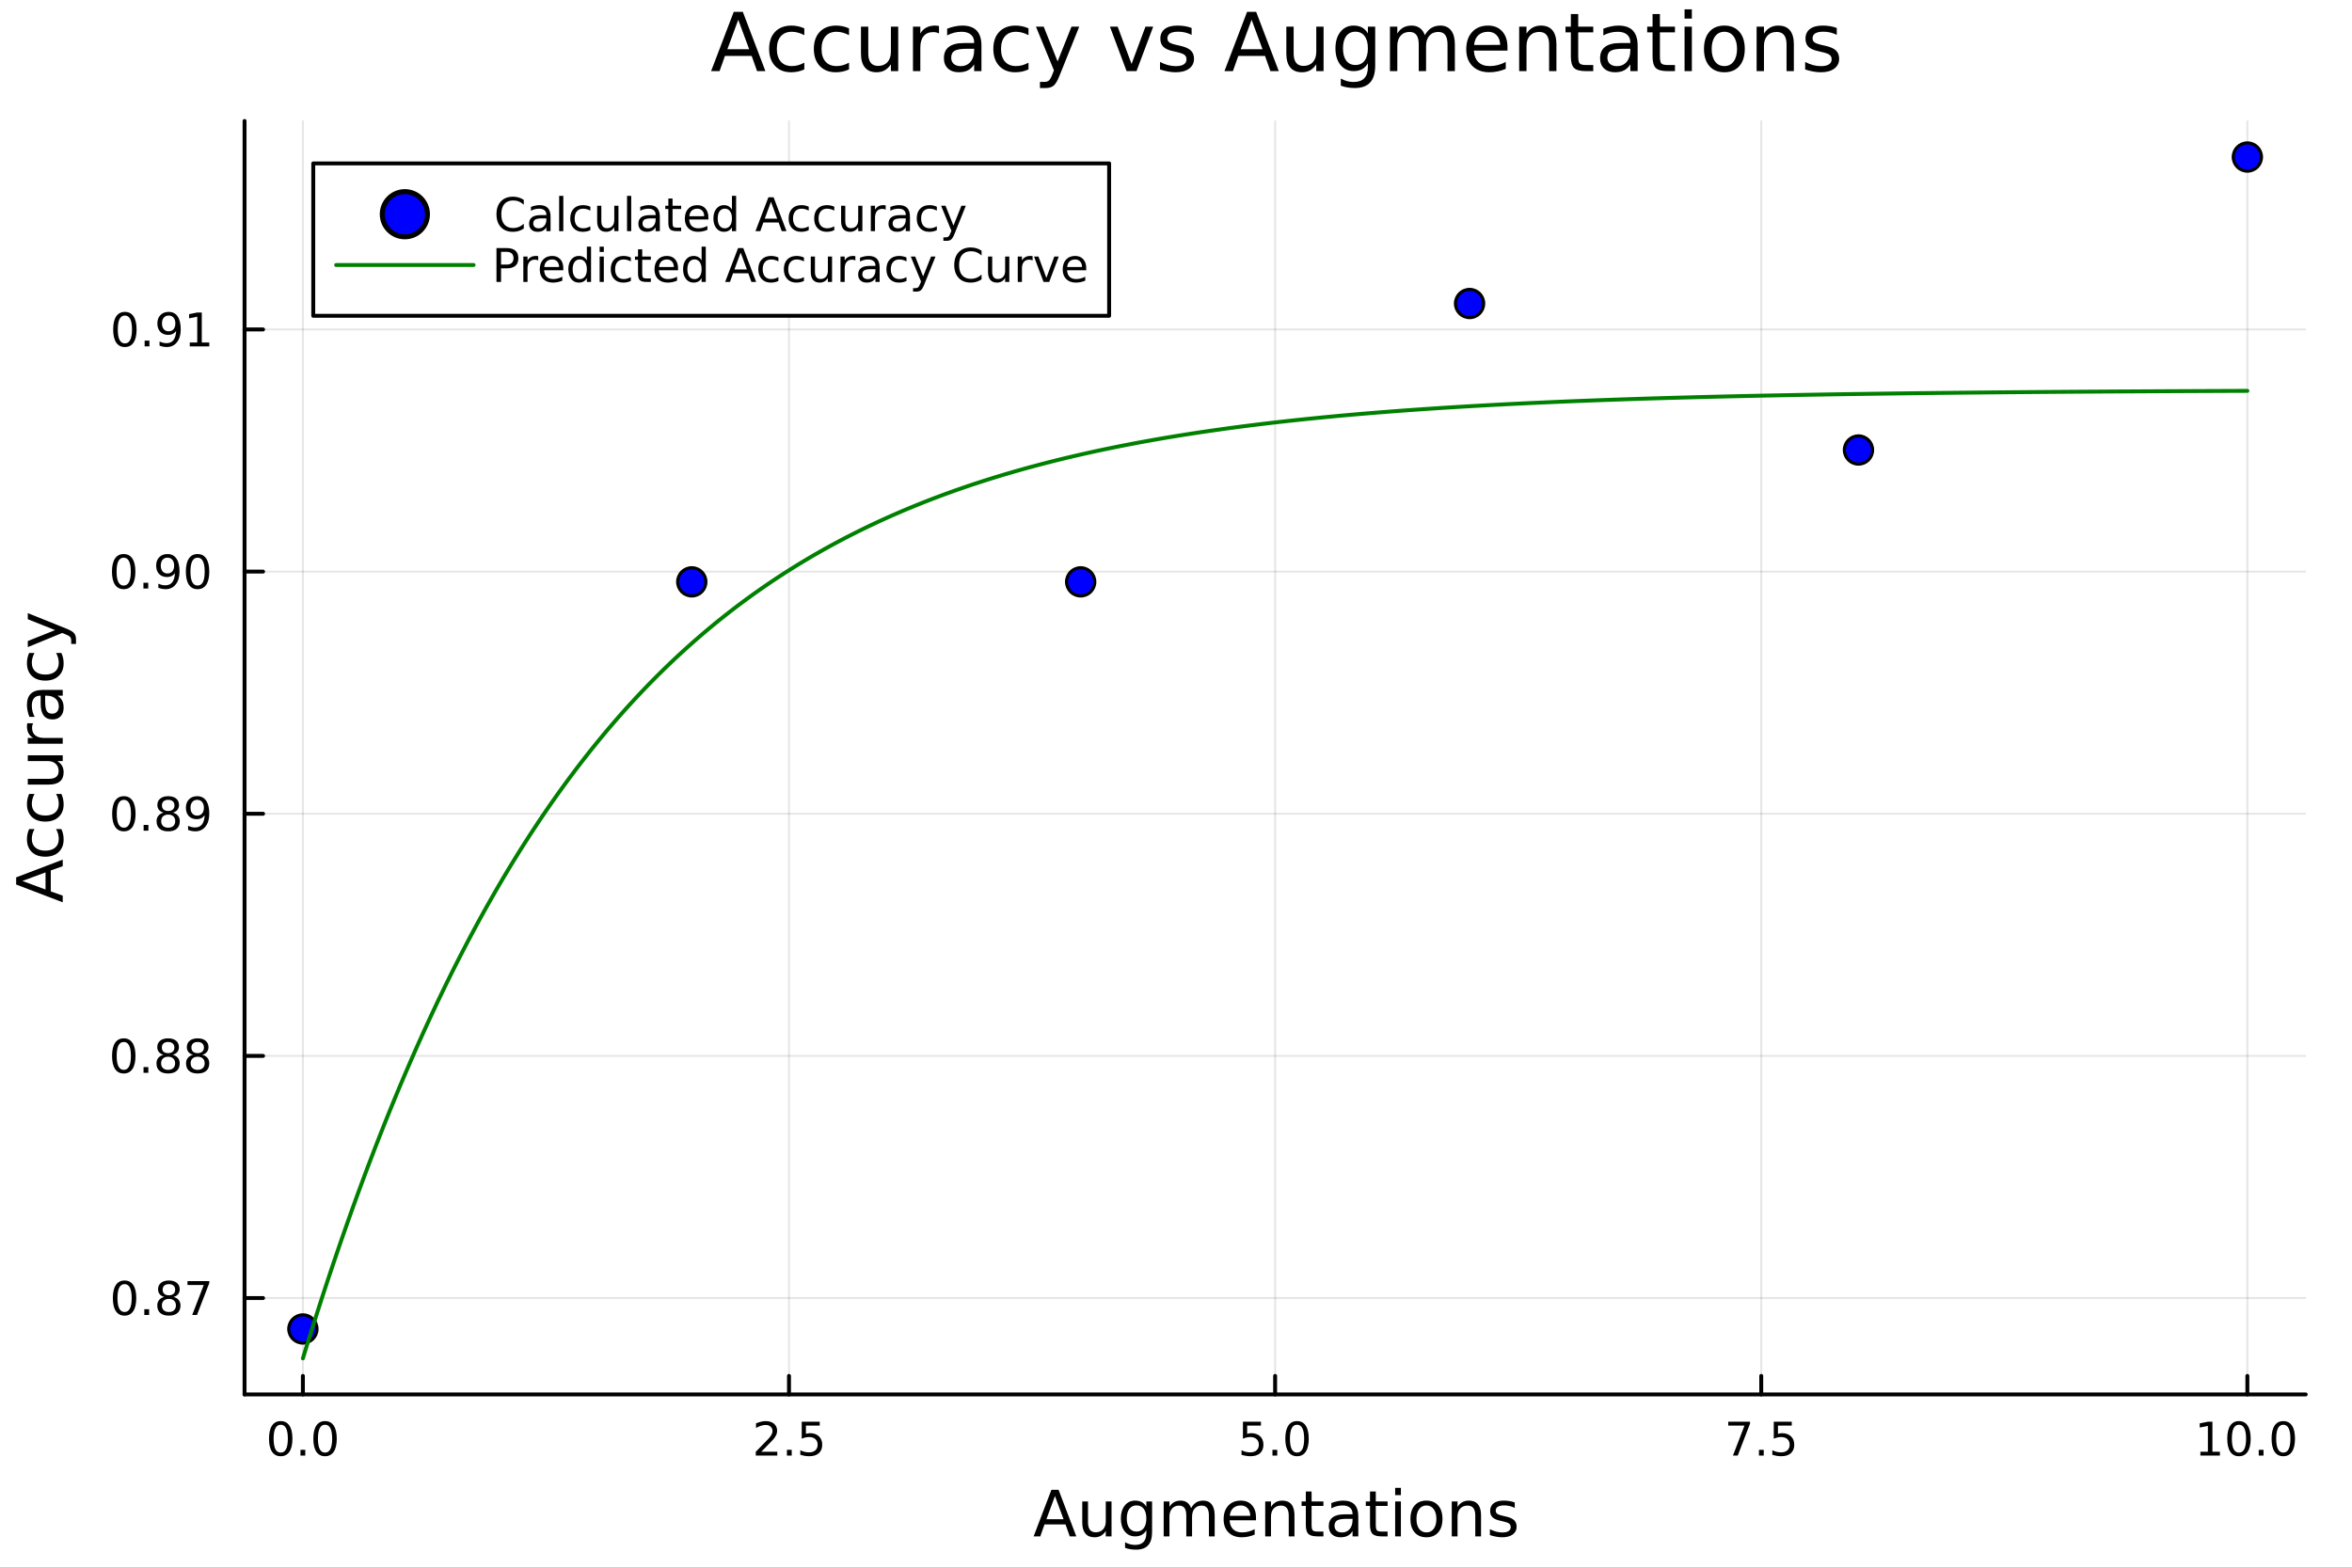 <?xml version="1.0" encoding="utf-8"?>
<svg xmlns="http://www.w3.org/2000/svg" xmlns:xlink="http://www.w3.org/1999/xlink" width="600" height="400" viewBox="0 0 2400 1600">
<rect x="0" y="0" width="2400" height="1600" fill="#333333" stroke="none"/>
<defs>
  <clipPath id="clip030">
    <rect x="0" y="0" width="2400" height="1600"/>
  </clipPath>
</defs>
<path clip-path="url(#clip030)" d="M0 1600 L2400 1600 L2400 0 L0 0  Z" fill="#ffffff" fill-rule="evenodd" fill-opacity="1"/>
<defs>
  <clipPath id="clip031">
    <rect x="480" y="0" width="1681" height="1600"/>
  </clipPath>
</defs>
<path clip-path="url(#clip030)" d="M249.542 1423.18 L2352.76 1423.18 L2352.76 123.472 L249.542 123.472  Z" fill="#ffffff" fill-rule="evenodd" fill-opacity="1"/>
<defs>
  <clipPath id="clip032">
    <rect x="249" y="123" width="2104" height="1301"/>
  </clipPath>
</defs>
<polyline clip-path="url(#clip032)" style="stroke:#000000; stroke-linecap:round; stroke-linejoin:round; stroke-width:2; stroke-opacity:0.1; fill:none" points="309.067,1423.18 309.067,123.472 "/>
<polyline clip-path="url(#clip032)" style="stroke:#000000; stroke-linecap:round; stroke-linejoin:round; stroke-width:2; stroke-opacity:0.1; fill:none" points="805.108,1423.18 805.108,123.472 "/>
<polyline clip-path="url(#clip032)" style="stroke:#000000; stroke-linecap:round; stroke-linejoin:round; stroke-width:2; stroke-opacity:0.1; fill:none" points="1301.15,1423.18 1301.15,123.472 "/>
<polyline clip-path="url(#clip032)" style="stroke:#000000; stroke-linecap:round; stroke-linejoin:round; stroke-width:2; stroke-opacity:0.1; fill:none" points="1797.19,1423.18 1797.19,123.472 "/>
<polyline clip-path="url(#clip032)" style="stroke:#000000; stroke-linecap:round; stroke-linejoin:round; stroke-width:2; stroke-opacity:0.1; fill:none" points="2293.23,1423.18 2293.23,123.472 "/>
<polyline clip-path="url(#clip030)" style="stroke:#000000; stroke-linecap:round; stroke-linejoin:round; stroke-width:4; stroke-opacity:1; fill:none" points="249.542,1423.18 2352.76,1423.18 "/>
<polyline clip-path="url(#clip030)" style="stroke:#000000; stroke-linecap:round; stroke-linejoin:round; stroke-width:4; stroke-opacity:1; fill:none" points="309.067,1423.18 309.067,1404.28 "/>
<polyline clip-path="url(#clip030)" style="stroke:#000000; stroke-linecap:round; stroke-linejoin:round; stroke-width:4; stroke-opacity:1; fill:none" points="805.108,1423.18 805.108,1404.28 "/>
<polyline clip-path="url(#clip030)" style="stroke:#000000; stroke-linecap:round; stroke-linejoin:round; stroke-width:4; stroke-opacity:1; fill:none" points="1301.15,1423.18 1301.15,1404.28 "/>
<polyline clip-path="url(#clip030)" style="stroke:#000000; stroke-linecap:round; stroke-linejoin:round; stroke-width:4; stroke-opacity:1; fill:none" points="1797.19,1423.18 1797.19,1404.28 "/>
<polyline clip-path="url(#clip030)" style="stroke:#000000; stroke-linecap:round; stroke-linejoin:round; stroke-width:4; stroke-opacity:1; fill:none" points="2293.23,1423.18 2293.23,1404.28 "/>
<path clip-path="url(#clip030)" d="M286.451 1454.1 Q282.84 1454.1 281.012 1457.66 Q279.206 1461.2 279.206 1468.33 Q279.206 1475.44 281.012 1479.01 Q282.84 1482.55 286.451 1482.55 Q290.086 1482.55 291.891 1479.01 Q293.72 1475.44 293.72 1468.33 Q293.72 1461.2 291.891 1457.66 Q290.086 1454.1 286.451 1454.1 M286.451 1450.39 Q292.261 1450.39 295.317 1455 Q298.396 1459.58 298.396 1468.33 Q298.396 1477.06 295.317 1481.67 Q292.261 1486.25 286.451 1486.25 Q280.641 1486.25 277.562 1481.67 Q274.507 1477.06 274.507 1468.33 Q274.507 1459.58 277.562 1455 Q280.641 1450.39 286.451 1450.39 Z" fill="#000000" fill-rule="evenodd" fill-opacity="1" /><path clip-path="url(#clip030)" d="M306.613 1479.7 L311.497 1479.7 L311.497 1485.58 L306.613 1485.58 L306.613 1479.7 Z" fill="#000000" fill-rule="evenodd" fill-opacity="1" /><path clip-path="url(#clip030)" d="M331.683 1454.1 Q328.071 1454.1 326.243 1457.66 Q324.437 1461.2 324.437 1468.33 Q324.437 1475.44 326.243 1479.01 Q328.071 1482.55 331.683 1482.55 Q335.317 1482.55 337.122 1479.01 Q338.951 1475.44 338.951 1468.33 Q338.951 1461.2 337.122 1457.66 Q335.317 1454.1 331.683 1454.1 M331.683 1450.39 Q337.493 1450.39 340.548 1455 Q343.627 1459.58 343.627 1468.33 Q343.627 1477.06 340.548 1481.67 Q337.493 1486.25 331.683 1486.25 Q325.872 1486.25 322.794 1481.67 Q319.738 1477.06 319.738 1468.33 Q319.738 1459.58 322.794 1455 Q325.872 1450.39 331.683 1450.39 Z" fill="#000000" fill-rule="evenodd" fill-opacity="1" /><path clip-path="url(#clip030)" d="M776.844 1481.64 L793.164 1481.64 L793.164 1485.58 L771.219 1485.58 L771.219 1481.64 Q773.881 1478.89 778.465 1474.26 Q783.071 1469.61 784.252 1468.27 Q786.497 1465.74 787.377 1464.01 Q788.279 1462.25 788.279 1460.56 Q788.279 1457.8 786.335 1456.07 Q784.414 1454.33 781.312 1454.33 Q779.113 1454.33 776.659 1455.09 Q774.228 1455.86 771.451 1457.41 L771.451 1452.69 Q774.275 1451.55 776.728 1450.97 Q779.182 1450.39 781.219 1450.39 Q786.59 1450.39 789.784 1453.08 Q792.978 1455.77 792.978 1460.26 Q792.978 1462.39 792.168 1464.31 Q791.381 1466.2 789.275 1468.8 Q788.696 1469.47 785.594 1472.69 Q782.492 1475.88 776.844 1481.64 Z" fill="#000000" fill-rule="evenodd" fill-opacity="1" /><path clip-path="url(#clip030)" d="M802.978 1479.7 L807.863 1479.7 L807.863 1485.58 L802.978 1485.58 L802.978 1479.7 Z" fill="#000000" fill-rule="evenodd" fill-opacity="1" /><path clip-path="url(#clip030)" d="M818.094 1451.02 L836.45 1451.02 L836.45 1454.96 L822.376 1454.96 L822.376 1463.43 Q823.395 1463.08 824.413 1462.92 Q825.432 1462.73 826.45 1462.73 Q832.237 1462.73 835.617 1465.9 Q838.997 1469.08 838.997 1474.49 Q838.997 1480.07 835.524 1483.17 Q832.052 1486.25 825.733 1486.25 Q823.557 1486.25 821.288 1485.88 Q819.043 1485.51 816.636 1484.77 L816.636 1480.07 Q818.719 1481.2 820.941 1481.76 Q823.163 1482.32 825.64 1482.32 Q829.645 1482.32 831.983 1480.21 Q834.321 1478.1 834.321 1474.49 Q834.321 1470.88 831.983 1468.77 Q829.645 1466.67 825.64 1466.67 Q823.765 1466.67 821.89 1467.08 Q820.038 1467.5 818.094 1468.38 L818.094 1451.02 Z" fill="#000000" fill-rule="evenodd" fill-opacity="1" /><path clip-path="url(#clip030)" d="M1268.31 1451.02 L1286.67 1451.02 L1286.67 1454.96 L1272.6 1454.96 L1272.6 1463.43 Q1273.61 1463.08 1274.63 1462.92 Q1275.65 1462.73 1276.67 1462.73 Q1282.46 1462.73 1285.84 1465.9 Q1289.22 1469.08 1289.22 1474.49 Q1289.22 1480.07 1285.74 1483.17 Q1282.27 1486.25 1275.95 1486.25 Q1273.78 1486.25 1271.51 1485.88 Q1269.26 1485.51 1266.86 1484.77 L1266.86 1480.07 Q1268.94 1481.2 1271.16 1481.76 Q1273.38 1482.32 1275.86 1482.32 Q1279.86 1482.32 1282.2 1480.21 Q1284.54 1478.1 1284.54 1474.49 Q1284.54 1470.88 1282.2 1468.77 Q1279.86 1466.67 1275.86 1466.67 Q1273.98 1466.67 1272.11 1467.08 Q1270.26 1467.5 1268.31 1468.38 L1268.31 1451.02 Z" fill="#000000" fill-rule="evenodd" fill-opacity="1" /><path clip-path="url(#clip030)" d="M1298.43 1479.7 L1303.31 1479.7 L1303.31 1485.58 L1298.43 1485.58 L1298.43 1479.7 Z" fill="#000000" fill-rule="evenodd" fill-opacity="1" /><path clip-path="url(#clip030)" d="M1323.5 1454.1 Q1319.89 1454.1 1318.06 1457.66 Q1316.25 1461.2 1316.25 1468.33 Q1316.25 1475.44 1318.06 1479.01 Q1319.89 1482.55 1323.5 1482.55 Q1327.13 1482.55 1328.94 1479.01 Q1330.77 1475.44 1330.77 1468.33 Q1330.77 1461.2 1328.94 1457.66 Q1327.13 1454.1 1323.5 1454.1 M1323.5 1450.39 Q1329.31 1450.39 1332.36 1455 Q1335.44 1459.58 1335.44 1468.33 Q1335.44 1477.06 1332.36 1481.67 Q1329.31 1486.25 1323.5 1486.25 Q1317.69 1486.25 1314.61 1481.67 Q1311.55 1477.06 1311.55 1468.33 Q1311.55 1459.58 1314.61 1455 Q1317.69 1450.39 1323.5 1450.39 Z" fill="#000000" fill-rule="evenodd" fill-opacity="1" /><path clip-path="url(#clip030)" d="M1763.51 1451.02 L1785.73 1451.02 L1785.73 1453.01 L1773.19 1485.58 L1768.3 1485.58 L1780.11 1454.96 L1763.51 1454.96 L1763.51 1451.02 Z" fill="#000000" fill-rule="evenodd" fill-opacity="1" /><path clip-path="url(#clip030)" d="M1794.85 1479.7 L1799.74 1479.7 L1799.74 1485.58 L1794.85 1485.58 L1794.85 1479.7 Z" fill="#000000" fill-rule="evenodd" fill-opacity="1" /><path clip-path="url(#clip030)" d="M1809.97 1451.02 L1828.32 1451.02 L1828.32 1454.96 L1814.25 1454.96 L1814.25 1463.43 Q1815.27 1463.08 1816.29 1462.92 Q1817.31 1462.73 1818.32 1462.73 Q1824.11 1462.73 1827.49 1465.9 Q1830.87 1469.08 1830.87 1474.49 Q1830.87 1480.07 1827.4 1483.17 Q1823.93 1486.25 1817.61 1486.25 Q1815.43 1486.25 1813.16 1485.88 Q1810.92 1485.51 1808.51 1484.77 L1808.51 1480.07 Q1810.59 1481.2 1812.81 1481.76 Q1815.04 1482.32 1817.51 1482.32 Q1821.52 1482.32 1823.86 1480.21 Q1826.19 1478.1 1826.19 1474.49 Q1826.19 1470.88 1823.86 1468.77 Q1821.52 1466.67 1817.51 1466.67 Q1815.64 1466.67 1813.76 1467.08 Q1811.91 1467.5 1809.97 1468.38 L1809.97 1451.02 Z" fill="#000000" fill-rule="evenodd" fill-opacity="1" /><path clip-path="url(#clip030)" d="M2245.3 1481.64 L2252.94 1481.64 L2252.94 1455.28 L2244.63 1456.95 L2244.63 1452.69 L2252.9 1451.02 L2257.57 1451.02 L2257.57 1481.64 L2265.21 1481.64 L2265.21 1485.58 L2245.3 1485.58 L2245.3 1481.64 Z" fill="#000000" fill-rule="evenodd" fill-opacity="1" /><path clip-path="url(#clip030)" d="M2284.65 1454.1 Q2281.04 1454.1 2279.21 1457.66 Q2277.41 1461.2 2277.41 1468.33 Q2277.41 1475.44 2279.21 1479.01 Q2281.04 1482.55 2284.65 1482.55 Q2288.29 1482.55 2290.09 1479.01 Q2291.92 1475.44 2291.92 1468.33 Q2291.92 1461.2 2290.09 1457.66 Q2288.29 1454.1 2284.65 1454.1 M2284.65 1450.39 Q2290.46 1450.39 2293.52 1455 Q2296.6 1459.58 2296.6 1468.33 Q2296.6 1477.06 2293.52 1481.67 Q2290.46 1486.25 2284.65 1486.25 Q2278.84 1486.25 2275.77 1481.67 Q2272.71 1477.06 2272.71 1468.33 Q2272.71 1459.58 2275.77 1455 Q2278.84 1450.39 2284.65 1450.39 Z" fill="#000000" fill-rule="evenodd" fill-opacity="1" /><path clip-path="url(#clip030)" d="M2304.82 1479.7 L2309.7 1479.7 L2309.7 1485.58 L2304.82 1485.58 L2304.82 1479.7 Z" fill="#000000" fill-rule="evenodd" fill-opacity="1" /><path clip-path="url(#clip030)" d="M2329.89 1454.1 Q2326.27 1454.1 2324.45 1457.66 Q2322.64 1461.2 2322.64 1468.33 Q2322.64 1475.44 2324.45 1479.01 Q2326.27 1482.55 2329.89 1482.55 Q2333.52 1482.55 2335.33 1479.01 Q2337.15 1475.44 2337.15 1468.33 Q2337.15 1461.2 2335.33 1457.66 Q2333.52 1454.1 2329.89 1454.1 M2329.89 1450.39 Q2335.7 1450.39 2338.75 1455 Q2341.83 1459.58 2341.83 1468.33 Q2341.83 1477.06 2338.75 1481.67 Q2335.7 1486.25 2329.89 1486.25 Q2324.08 1486.25 2321 1481.67 Q2317.94 1477.06 2317.94 1468.33 Q2317.94 1459.58 2321 1455 Q2324.08 1450.39 2329.89 1450.39 Z" fill="#000000" fill-rule="evenodd" fill-opacity="1" /><path clip-path="url(#clip030)" d="M1076.5 1526.86 L1067.78 1550.51 L1085.26 1550.51 L1076.5 1526.86 M1072.87 1520.52 L1080.16 1520.52 L1098.27 1568.04 L1091.59 1568.04 L1087.26 1555.85 L1065.84 1555.85 L1061.51 1568.04 L1054.73 1568.04 L1072.87 1520.52 Z" fill="#000000" fill-rule="evenodd" fill-opacity="1" /><path clip-path="url(#clip030)" d="M1104.35 1553.98 L1104.35 1532.4 L1110.21 1532.4 L1110.21 1553.75 Q1110.21 1558.81 1112.18 1561.36 Q1114.16 1563.87 1118.1 1563.87 Q1122.85 1563.87 1125.58 1560.85 Q1128.35 1557.83 1128.35 1552.61 L1128.35 1532.4 L1134.21 1532.4 L1134.21 1568.04 L1128.35 1568.04 L1128.35 1562.57 Q1126.22 1565.82 1123.39 1567.41 Q1120.59 1568.97 1116.86 1568.97 Q1110.72 1568.97 1107.54 1565.15 Q1104.35 1561.33 1104.35 1553.98 M1119.09 1531.54 L1119.09 1531.54 Z" fill="#000000" fill-rule="evenodd" fill-opacity="1" /><path clip-path="url(#clip030)" d="M1169.73 1549.81 Q1169.73 1543.44 1167.09 1539.94 Q1164.48 1536.44 1159.73 1536.44 Q1155.02 1536.44 1152.38 1539.94 Q1149.77 1543.44 1149.77 1549.81 Q1149.77 1556.14 1152.38 1559.64 Q1155.02 1563.14 1159.73 1563.14 Q1164.48 1563.14 1167.09 1559.64 Q1169.73 1556.14 1169.73 1549.81 M1175.59 1563.62 Q1175.59 1572.72 1171.54 1577.15 Q1167.5 1581.6 1159.16 1581.6 Q1156.07 1581.6 1153.34 1581.13 Q1150.6 1580.68 1148.02 1579.72 L1148.02 1574.03 Q1150.6 1575.43 1153.11 1576.1 Q1155.63 1576.76 1158.24 1576.76 Q1164 1576.76 1166.86 1573.74 Q1169.73 1570.75 1169.73 1564.67 L1169.73 1561.77 Q1167.91 1564.92 1165.08 1566.48 Q1162.25 1568.04 1158.3 1568.04 Q1151.75 1568.04 1147.74 1563.05 Q1143.73 1558.05 1143.73 1549.81 Q1143.73 1541.53 1147.74 1536.53 Q1151.75 1531.54 1158.3 1531.54 Q1162.25 1531.54 1165.08 1533.1 Q1167.91 1534.66 1169.73 1537.81 L1169.73 1532.4 L1175.59 1532.4 L1175.59 1563.62 Z" fill="#000000" fill-rule="evenodd" fill-opacity="1" /><path clip-path="url(#clip030)" d="M1215.4 1539.24 Q1217.6 1535.29 1220.65 1533.41 Q1223.71 1531.54 1227.85 1531.54 Q1233.42 1531.54 1236.44 1535.45 Q1239.47 1539.33 1239.47 1546.53 L1239.47 1568.04 L1233.58 1568.04 L1233.58 1546.72 Q1233.58 1541.59 1231.76 1539.11 Q1229.95 1536.63 1226.22 1536.63 Q1221.67 1536.63 1219.03 1539.65 Q1216.39 1542.68 1216.39 1547.9 L1216.39 1568.04 L1210.5 1568.04 L1210.5 1546.72 Q1210.5 1541.56 1208.69 1539.11 Q1206.87 1536.63 1203.09 1536.63 Q1198.6 1536.63 1195.96 1539.68 Q1193.31 1542.71 1193.31 1547.9 L1193.31 1568.04 L1187.43 1568.04 L1187.43 1532.4 L1193.31 1532.4 L1193.31 1537.93 Q1195.32 1534.66 1198.12 1533.1 Q1200.92 1531.54 1204.77 1531.54 Q1208.66 1531.54 1211.36 1533.51 Q1214.1 1535.48 1215.4 1539.24 Z" fill="#000000" fill-rule="evenodd" fill-opacity="1" /><path clip-path="url(#clip030)" d="M1281.64 1548.76 L1281.64 1551.62 L1254.71 1551.62 Q1255.09 1557.67 1258.34 1560.85 Q1261.62 1564 1267.44 1564 Q1270.82 1564 1273.97 1563.17 Q1277.15 1562.35 1280.27 1560.69 L1280.27 1566.23 Q1277.12 1567.57 1273.81 1568.27 Q1270.5 1568.97 1267.09 1568.97 Q1258.56 1568.97 1253.57 1564 Q1248.6 1559.04 1248.6 1550.57 Q1248.6 1541.82 1253.31 1536.69 Q1258.05 1531.54 1266.07 1531.54 Q1273.27 1531.54 1277.44 1536.18 Q1281.64 1540.8 1281.64 1548.76 M1275.78 1547.04 Q1275.72 1542.23 1273.08 1539.37 Q1270.47 1536.5 1266.14 1536.5 Q1261.24 1536.5 1258.28 1539.27 Q1255.35 1542.04 1254.9 1547.07 L1275.78 1547.04 Z" fill="#000000" fill-rule="evenodd" fill-opacity="1" /><path clip-path="url(#clip030)" d="M1320.88 1546.53 L1320.88 1568.04 L1315.03 1568.04 L1315.03 1546.72 Q1315.03 1541.66 1313.05 1539.14 Q1311.08 1536.63 1307.13 1536.63 Q1302.39 1536.63 1299.65 1539.65 Q1296.92 1542.68 1296.92 1547.9 L1296.92 1568.04 L1291.03 1568.04 L1291.03 1532.4 L1296.92 1532.4 L1296.92 1537.93 Q1299.02 1534.72 1301.85 1533.13 Q1304.71 1531.54 1308.44 1531.54 Q1314.58 1531.54 1317.73 1535.36 Q1320.88 1539.14 1320.88 1546.53 Z" fill="#000000" fill-rule="evenodd" fill-opacity="1" /><path clip-path="url(#clip030)" d="M1338.36 1522.27 L1338.36 1532.4 L1350.42 1532.4 L1350.42 1536.95 L1338.36 1536.95 L1338.36 1556.3 Q1338.36 1560.66 1339.53 1561.9 Q1340.74 1563.14 1344.4 1563.14 L1350.42 1563.14 L1350.42 1568.04 L1344.4 1568.04 Q1337.62 1568.04 1335.05 1565.53 Q1332.47 1562.98 1332.47 1556.3 L1332.47 1536.95 L1328.17 1536.95 L1328.17 1532.4 L1332.47 1532.4 L1332.47 1522.27 L1338.36 1522.27 Z" fill="#000000" fill-rule="evenodd" fill-opacity="1" /><path clip-path="url(#clip030)" d="M1374.32 1550.12 Q1367.23 1550.12 1364.49 1551.75 Q1361.75 1553.37 1361.75 1557.29 Q1361.75 1560.4 1363.79 1562.25 Q1365.86 1564.07 1369.39 1564.07 Q1374.26 1564.07 1377.19 1560.63 Q1380.15 1557.16 1380.15 1551.43 L1380.15 1550.12 L1374.32 1550.12 M1386 1547.71 L1386 1568.04 L1380.15 1568.04 L1380.15 1562.63 Q1378.14 1565.88 1375.15 1567.44 Q1372.16 1568.97 1367.83 1568.97 Q1362.36 1568.97 1359.11 1565.91 Q1355.89 1562.82 1355.89 1557.67 Q1355.89 1551.65 1359.9 1548.6 Q1363.95 1545.54 1371.94 1545.54 L1380.15 1545.54 L1380.15 1544.97 Q1380.15 1540.93 1377.47 1538.73 Q1374.83 1536.5 1370.03 1536.5 Q1366.97 1536.5 1364.07 1537.23 Q1361.18 1537.97 1358.5 1539.43 L1358.5 1534.02 Q1361.72 1532.78 1364.74 1532.17 Q1367.77 1531.54 1370.63 1531.54 Q1378.36 1531.54 1382.18 1535.55 Q1386 1539.56 1386 1547.71 Z" fill="#000000" fill-rule="evenodd" fill-opacity="1" /><path clip-path="url(#clip030)" d="M1403.86 1522.27 L1403.86 1532.4 L1415.92 1532.4 L1415.92 1536.95 L1403.86 1536.95 L1403.86 1556.3 Q1403.86 1560.66 1405.04 1561.9 Q1406.25 1563.14 1409.91 1563.14 L1415.92 1563.14 L1415.92 1568.04 L1409.91 1568.04 Q1403.13 1568.04 1400.55 1565.53 Q1397.97 1562.98 1397.97 1556.3 L1397.97 1536.95 L1393.67 1536.95 L1393.67 1532.4 L1397.97 1532.4 L1397.97 1522.27 L1403.86 1522.27 Z" fill="#000000" fill-rule="evenodd" fill-opacity="1" /><path clip-path="url(#clip030)" d="M1423.63 1532.4 L1429.48 1532.4 L1429.48 1568.04 L1423.63 1568.04 L1423.63 1532.4 M1423.63 1518.52 L1429.48 1518.52 L1429.48 1525.93 L1423.63 1525.93 L1423.63 1518.52 Z" fill="#000000" fill-rule="evenodd" fill-opacity="1" /><path clip-path="url(#clip030)" d="M1455.55 1536.5 Q1450.84 1536.5 1448.1 1540.19 Q1445.36 1543.85 1445.36 1550.25 Q1445.36 1556.65 1448.07 1560.34 Q1450.81 1564 1455.55 1564 Q1460.23 1564 1462.97 1560.31 Q1465.7 1556.62 1465.7 1550.25 Q1465.7 1543.92 1462.97 1540.23 Q1460.23 1536.5 1455.55 1536.5 M1455.55 1531.54 Q1463.19 1531.54 1467.55 1536.5 Q1471.91 1541.47 1471.91 1550.25 Q1471.91 1559 1467.55 1564 Q1463.19 1568.97 1455.55 1568.97 Q1447.88 1568.97 1443.52 1564 Q1439.19 1559 1439.19 1550.25 Q1439.19 1541.47 1443.52 1536.5 Q1447.88 1531.54 1455.55 1531.54 Z" fill="#000000" fill-rule="evenodd" fill-opacity="1" /><path clip-path="url(#clip030)" d="M1511.25 1546.53 L1511.25 1568.04 L1505.39 1568.04 L1505.39 1546.72 Q1505.39 1541.66 1503.42 1539.14 Q1501.45 1536.63 1497.5 1536.63 Q1492.76 1536.63 1490.02 1539.65 Q1487.28 1542.68 1487.28 1547.9 L1487.28 1568.04 L1481.39 1568.04 L1481.39 1532.4 L1487.28 1532.4 L1487.28 1537.93 Q1489.38 1534.72 1492.22 1533.13 Q1495.08 1531.54 1498.8 1531.54 Q1504.95 1531.54 1508.1 1535.36 Q1511.25 1539.14 1511.25 1546.53 Z" fill="#000000" fill-rule="evenodd" fill-opacity="1" /><path clip-path="url(#clip030)" d="M1545.66 1533.45 L1545.66 1538.98 Q1543.17 1537.71 1540.5 1537.07 Q1537.83 1536.44 1534.96 1536.44 Q1530.6 1536.44 1528.4 1537.77 Q1526.24 1539.11 1526.24 1541.79 Q1526.24 1543.82 1527.8 1545 Q1529.36 1546.15 1534.07 1547.2 L1536.08 1547.64 Q1542.31 1548.98 1544.92 1551.43 Q1547.57 1553.85 1547.57 1558.21 Q1547.57 1563.17 1543.62 1566.07 Q1539.7 1568.97 1532.83 1568.97 Q1529.96 1568.97 1526.85 1568.39 Q1523.76 1567.85 1520.32 1566.74 L1520.32 1560.69 Q1523.57 1562.38 1526.72 1563.24 Q1529.87 1564.07 1532.96 1564.07 Q1537.09 1564.07 1539.32 1562.66 Q1541.55 1561.23 1541.55 1558.65 Q1541.55 1556.27 1539.93 1554.99 Q1538.34 1553.72 1532.89 1552.54 L1530.86 1552.07 Q1525.41 1550.92 1522.99 1548.56 Q1520.57 1546.18 1520.57 1542.04 Q1520.57 1537.01 1524.14 1534.27 Q1527.7 1531.54 1534.26 1531.54 Q1537.51 1531.54 1540.37 1532.01 Q1543.24 1532.49 1545.66 1533.45 Z" fill="#000000" fill-rule="evenodd" fill-opacity="1" /><polyline clip-path="url(#clip032)" style="stroke:#000000; stroke-linecap:round; stroke-linejoin:round; stroke-width:2; stroke-opacity:0.1; fill:none" points="249.542,1324.8 2352.76,1324.8 "/>
<polyline clip-path="url(#clip032)" style="stroke:#000000; stroke-linecap:round; stroke-linejoin:round; stroke-width:2; stroke-opacity:0.1; fill:none" points="249.542,1077.66 2352.76,1077.66 "/>
<polyline clip-path="url(#clip032)" style="stroke:#000000; stroke-linecap:round; stroke-linejoin:round; stroke-width:2; stroke-opacity:0.1; fill:none" points="249.542,830.516 2352.76,830.516 "/>
<polyline clip-path="url(#clip032)" style="stroke:#000000; stroke-linecap:round; stroke-linejoin:round; stroke-width:2; stroke-opacity:0.1; fill:none" points="249.542,583.374 2352.76,583.374 "/>
<polyline clip-path="url(#clip032)" style="stroke:#000000; stroke-linecap:round; stroke-linejoin:round; stroke-width:2; stroke-opacity:0.1; fill:none" points="249.542,336.231 2352.76,336.231 "/>
<polyline clip-path="url(#clip030)" style="stroke:#000000; stroke-linecap:round; stroke-linejoin:round; stroke-width:4; stroke-opacity:1; fill:none" points="249.542,1423.18 249.542,123.472 "/>
<polyline clip-path="url(#clip030)" style="stroke:#000000; stroke-linecap:round; stroke-linejoin:round; stroke-width:4; stroke-opacity:1; fill:none" points="249.542,1324.8 268.44,1324.8 "/>
<polyline clip-path="url(#clip030)" style="stroke:#000000; stroke-linecap:round; stroke-linejoin:round; stroke-width:4; stroke-opacity:1; fill:none" points="249.542,1077.66 268.44,1077.66 "/>
<polyline clip-path="url(#clip030)" style="stroke:#000000; stroke-linecap:round; stroke-linejoin:round; stroke-width:4; stroke-opacity:1; fill:none" points="249.542,830.516 268.44,830.516 "/>
<polyline clip-path="url(#clip030)" style="stroke:#000000; stroke-linecap:round; stroke-linejoin:round; stroke-width:4; stroke-opacity:1; fill:none" points="249.542,583.374 268.44,583.374 "/>
<polyline clip-path="url(#clip030)" style="stroke:#000000; stroke-linecap:round; stroke-linejoin:round; stroke-width:4; stroke-opacity:1; fill:none" points="249.542,336.231 268.44,336.231 "/>
<path clip-path="url(#clip030)" d="M127.107 1310.6 Q123.496 1310.6 121.668 1314.16 Q119.862 1317.71 119.862 1324.84 Q119.862 1331.94 121.668 1335.51 Q123.496 1339.05 127.107 1339.05 Q130.742 1339.05 132.547 1335.51 Q134.376 1331.94 134.376 1324.84 Q134.376 1317.71 132.547 1314.16 Q130.742 1310.6 127.107 1310.6 M127.107 1306.9 Q132.917 1306.9 135.973 1311.5 Q139.052 1316.09 139.052 1324.84 Q139.052 1333.56 135.973 1338.17 Q132.917 1342.75 127.107 1342.75 Q121.297 1342.75 118.218 1338.17 Q115.163 1333.56 115.163 1324.84 Q115.163 1316.09 118.218 1311.5 Q121.297 1306.9 127.107 1306.9 Z" fill="#000000" fill-rule="evenodd" fill-opacity="1" /><path clip-path="url(#clip030)" d="M147.269 1336.2 L152.153 1336.2 L152.153 1342.08 L147.269 1342.08 L147.269 1336.2 Z" fill="#000000" fill-rule="evenodd" fill-opacity="1" /><path clip-path="url(#clip030)" d="M172.339 1325.67 Q169.005 1325.67 167.084 1327.45 Q165.186 1329.23 165.186 1332.36 Q165.186 1335.48 167.084 1337.27 Q169.005 1339.05 172.339 1339.05 Q175.672 1339.05 177.593 1337.27 Q179.514 1335.46 179.514 1332.36 Q179.514 1329.23 177.593 1327.45 Q175.695 1325.67 172.339 1325.67 M167.663 1323.68 Q164.653 1322.94 162.964 1320.88 Q161.297 1318.82 161.297 1315.85 Q161.297 1311.71 164.237 1309.3 Q167.2 1306.9 172.339 1306.9 Q177.501 1306.9 180.44 1309.3 Q183.38 1311.71 183.38 1315.85 Q183.38 1318.82 181.69 1320.88 Q180.024 1322.94 177.038 1323.68 Q180.417 1324.47 182.292 1326.76 Q184.19 1329.05 184.19 1332.36 Q184.19 1337.38 181.112 1340.07 Q178.056 1342.75 172.339 1342.75 Q166.621 1342.75 163.542 1340.07 Q160.487 1337.38 160.487 1332.36 Q160.487 1329.05 162.385 1326.76 Q164.283 1324.47 167.663 1323.68 M165.95 1316.29 Q165.95 1318.98 167.616 1320.48 Q169.306 1321.99 172.339 1321.99 Q175.348 1321.99 177.038 1320.48 Q178.751 1318.98 178.751 1316.29 Q178.751 1313.61 177.038 1312.1 Q175.348 1310.6 172.339 1310.6 Q169.306 1310.6 167.616 1312.1 Q165.95 1313.61 165.95 1316.29 Z" fill="#000000" fill-rule="evenodd" fill-opacity="1" /><path clip-path="url(#clip030)" d="M191.32 1307.52 L213.542 1307.52 L213.542 1309.51 L200.996 1342.08 L196.112 1342.08 L207.917 1311.46 L191.32 1311.46 L191.32 1307.52 Z" fill="#000000" fill-rule="evenodd" fill-opacity="1" /><path clip-path="url(#clip030)" d="M126.297 1063.46 Q122.686 1063.46 120.857 1067.02 Q119.052 1070.56 119.052 1077.69 Q119.052 1084.8 120.857 1088.36 Q122.686 1091.91 126.297 1091.91 Q129.931 1091.91 131.737 1088.36 Q133.566 1084.8 133.566 1077.69 Q133.566 1070.56 131.737 1067.02 Q129.931 1063.46 126.297 1063.46 M126.297 1059.75 Q132.107 1059.75 135.163 1064.36 Q138.242 1068.94 138.242 1077.69 Q138.242 1086.42 135.163 1091.03 Q132.107 1095.61 126.297 1095.61 Q120.487 1095.61 117.408 1091.03 Q114.353 1086.42 114.353 1077.69 Q114.353 1068.94 117.408 1064.36 Q120.487 1059.75 126.297 1059.75 Z" fill="#000000" fill-rule="evenodd" fill-opacity="1" /><path clip-path="url(#clip030)" d="M146.459 1089.06 L151.343 1089.06 L151.343 1094.94 L146.459 1094.94 L146.459 1089.06 Z" fill="#000000" fill-rule="evenodd" fill-opacity="1" /><path clip-path="url(#clip030)" d="M171.528 1078.53 Q168.195 1078.53 166.274 1080.31 Q164.376 1082.09 164.376 1085.22 Q164.376 1088.34 166.274 1090.12 Q168.195 1091.91 171.528 1091.91 Q174.862 1091.91 176.783 1090.12 Q178.704 1088.32 178.704 1085.22 Q178.704 1082.09 176.783 1080.31 Q174.885 1078.53 171.528 1078.53 M166.852 1076.54 Q163.843 1075.79 162.153 1073.73 Q160.487 1071.67 160.487 1068.71 Q160.487 1064.57 163.427 1062.16 Q166.39 1059.75 171.528 1059.75 Q176.69 1059.75 179.63 1062.16 Q182.57 1064.57 182.57 1068.71 Q182.57 1071.67 180.88 1073.73 Q179.214 1075.79 176.227 1076.54 Q179.607 1077.32 181.482 1079.61 Q183.38 1081.91 183.38 1085.22 Q183.38 1090.24 180.301 1092.92 Q177.246 1095.61 171.528 1095.61 Q165.811 1095.61 162.732 1092.92 Q159.677 1090.24 159.677 1085.22 Q159.677 1081.91 161.575 1079.61 Q163.473 1077.32 166.852 1076.54 M165.14 1069.15 Q165.14 1071.84 166.806 1073.34 Q168.496 1074.85 171.528 1074.85 Q174.538 1074.85 176.227 1073.34 Q177.94 1071.84 177.94 1069.15 Q177.94 1066.47 176.227 1064.96 Q174.538 1063.46 171.528 1063.46 Q168.496 1063.46 166.806 1064.96 Q165.14 1066.47 165.14 1069.15 Z" fill="#000000" fill-rule="evenodd" fill-opacity="1" /><path clip-path="url(#clip030)" d="M201.69 1078.53 Q198.357 1078.53 196.436 1080.31 Q194.538 1082.09 194.538 1085.22 Q194.538 1088.34 196.436 1090.12 Q198.357 1091.91 201.69 1091.91 Q205.024 1091.91 206.945 1090.12 Q208.866 1088.32 208.866 1085.22 Q208.866 1082.09 206.945 1080.31 Q205.047 1078.53 201.69 1078.53 M197.014 1076.54 Q194.005 1075.79 192.315 1073.73 Q190.649 1071.67 190.649 1068.71 Q190.649 1064.57 193.588 1062.16 Q196.551 1059.75 201.69 1059.75 Q206.852 1059.75 209.792 1062.16 Q212.732 1064.57 212.732 1068.71 Q212.732 1071.67 211.042 1073.73 Q209.375 1075.79 206.389 1076.54 Q209.769 1077.32 211.644 1079.61 Q213.542 1081.91 213.542 1085.22 Q213.542 1090.24 210.463 1092.92 Q207.408 1095.61 201.69 1095.61 Q195.973 1095.61 192.894 1092.92 Q189.838 1090.24 189.838 1085.22 Q189.838 1081.91 191.737 1079.61 Q193.635 1077.32 197.014 1076.54 M195.301 1069.15 Q195.301 1071.84 196.968 1073.34 Q198.658 1074.85 201.69 1074.85 Q204.699 1074.85 206.389 1073.34 Q208.102 1071.84 208.102 1069.15 Q208.102 1066.47 206.389 1064.96 Q204.699 1063.46 201.69 1063.46 Q198.658 1063.46 196.968 1064.96 Q195.301 1066.47 195.301 1069.15 Z" fill="#000000" fill-rule="evenodd" fill-opacity="1" /><path clip-path="url(#clip030)" d="M126.39 816.315 Q122.779 816.315 120.95 819.879 Q119.144 823.421 119.144 830.551 Q119.144 837.657 120.95 841.222 Q122.779 844.764 126.39 844.764 Q130.024 844.764 131.83 841.222 Q133.658 837.657 133.658 830.551 Q133.658 823.421 131.83 819.879 Q130.024 816.315 126.39 816.315 M126.39 812.611 Q132.2 812.611 135.255 817.217 Q138.334 821.801 138.334 830.551 Q138.334 839.278 135.255 843.884 Q132.2 848.467 126.39 848.467 Q120.58 848.467 117.501 843.884 Q114.445 839.278 114.445 830.551 Q114.445 821.801 117.501 817.217 Q120.58 812.611 126.39 812.611 Z" fill="#000000" fill-rule="evenodd" fill-opacity="1" /><path clip-path="url(#clip030)" d="M146.552 841.916 L151.436 841.916 L151.436 847.796 L146.552 847.796 L146.552 841.916 Z" fill="#000000" fill-rule="evenodd" fill-opacity="1" /><path clip-path="url(#clip030)" d="M171.621 831.384 Q168.288 831.384 166.366 833.166 Q164.468 834.949 164.468 838.074 Q164.468 841.199 166.366 842.981 Q168.288 844.764 171.621 844.764 Q174.954 844.764 176.876 842.981 Q178.797 841.176 178.797 838.074 Q178.797 834.949 176.876 833.166 Q174.977 831.384 171.621 831.384 M166.945 829.393 Q163.936 828.653 162.246 826.592 Q160.579 824.532 160.579 821.569 Q160.579 817.426 163.519 815.018 Q166.482 812.611 171.621 812.611 Q176.783 812.611 179.723 815.018 Q182.663 817.426 182.663 821.569 Q182.663 824.532 180.973 826.592 Q179.306 828.653 176.32 829.393 Q179.7 830.18 181.575 832.472 Q183.473 834.764 183.473 838.074 Q183.473 843.097 180.394 845.782 Q177.339 848.467 171.621 848.467 Q165.903 848.467 162.825 845.782 Q159.769 843.097 159.769 838.074 Q159.769 834.764 161.667 832.472 Q163.565 830.18 166.945 829.393 M165.232 822.009 Q165.232 824.694 166.899 826.199 Q168.589 827.703 171.621 827.703 Q174.63 827.703 176.32 826.199 Q178.033 824.694 178.033 822.009 Q178.033 819.324 176.32 817.819 Q174.63 816.315 171.621 816.315 Q168.589 816.315 166.899 817.819 Q165.232 819.324 165.232 822.009 Z" fill="#000000" fill-rule="evenodd" fill-opacity="1" /><path clip-path="url(#clip030)" d="M191.922 847.078 L191.922 842.819 Q193.681 843.652 195.487 844.092 Q197.292 844.532 199.028 844.532 Q203.658 844.532 206.088 841.43 Q208.542 838.305 208.889 831.963 Q207.547 833.953 205.487 835.018 Q203.426 836.083 200.926 836.083 Q195.741 836.083 192.709 832.958 Q189.7 829.81 189.7 824.37 Q189.7 819.046 192.848 815.829 Q195.996 812.611 201.227 812.611 Q207.223 812.611 210.371 817.217 Q213.542 821.801 213.542 830.551 Q213.542 838.722 209.653 843.606 Q205.787 848.467 199.237 848.467 Q197.477 848.467 195.672 848.12 Q193.866 847.773 191.922 847.078 M201.227 832.426 Q204.375 832.426 206.204 830.273 Q208.056 828.12 208.056 824.37 Q208.056 820.643 206.204 818.491 Q204.375 816.315 201.227 816.315 Q198.079 816.315 196.227 818.491 Q194.399 820.643 194.399 824.37 Q194.399 828.12 196.227 830.273 Q198.079 832.426 201.227 832.426 Z" fill="#000000" fill-rule="evenodd" fill-opacity="1" /><path clip-path="url(#clip030)" d="M126.205 569.172 Q122.593 569.172 120.765 572.737 Q118.959 576.279 118.959 583.408 Q118.959 590.515 120.765 594.08 Q122.593 597.621 126.205 597.621 Q129.839 597.621 131.644 594.08 Q133.473 590.515 133.473 583.408 Q133.473 576.279 131.644 572.737 Q129.839 569.172 126.205 569.172 M126.205 565.469 Q132.015 565.469 135.07 570.075 Q138.149 574.658 138.149 583.408 Q138.149 592.135 135.07 596.742 Q132.015 601.325 126.205 601.325 Q120.394 601.325 117.316 596.742 Q114.26 592.135 114.26 583.408 Q114.26 574.658 117.316 570.075 Q120.394 565.469 126.205 565.469 Z" fill="#000000" fill-rule="evenodd" fill-opacity="1" /><path clip-path="url(#clip030)" d="M146.366 594.774 L151.251 594.774 L151.251 600.654 L146.366 600.654 L146.366 594.774 Z" fill="#000000" fill-rule="evenodd" fill-opacity="1" /><path clip-path="url(#clip030)" d="M161.575 599.936 L161.575 595.677 Q163.334 596.51 165.14 596.95 Q166.945 597.39 168.681 597.39 Q173.311 597.39 175.741 594.288 Q178.195 591.163 178.542 584.82 Q177.2 586.811 175.139 587.876 Q173.079 588.941 170.579 588.941 Q165.394 588.941 162.362 585.816 Q159.353 582.668 159.353 577.228 Q159.353 571.904 162.501 568.686 Q165.649 565.469 170.88 565.469 Q176.876 565.469 180.024 570.075 Q183.195 574.658 183.195 583.408 Q183.195 591.58 179.306 596.464 Q175.44 601.325 168.889 601.325 Q167.13 601.325 165.325 600.978 Q163.519 600.63 161.575 599.936 M170.88 585.283 Q174.028 585.283 175.857 583.131 Q177.709 580.978 177.709 577.228 Q177.709 573.501 175.857 571.348 Q174.028 569.172 170.88 569.172 Q167.732 569.172 165.88 571.348 Q164.052 573.501 164.052 577.228 Q164.052 580.978 165.88 583.131 Q167.732 585.283 170.88 585.283 Z" fill="#000000" fill-rule="evenodd" fill-opacity="1" /><path clip-path="url(#clip030)" d="M201.598 569.172 Q197.987 569.172 196.158 572.737 Q194.352 576.279 194.352 583.408 Q194.352 590.515 196.158 594.08 Q197.987 597.621 201.598 597.621 Q205.232 597.621 207.037 594.08 Q208.866 590.515 208.866 583.408 Q208.866 576.279 207.037 572.737 Q205.232 569.172 201.598 569.172 M201.598 565.469 Q207.408 565.469 210.463 570.075 Q213.542 574.658 213.542 583.408 Q213.542 592.135 210.463 596.742 Q207.408 601.325 201.598 601.325 Q195.787 601.325 192.709 596.742 Q189.653 592.135 189.653 583.408 Q189.653 574.658 192.709 570.075 Q195.787 565.469 201.598 565.469 Z" fill="#000000" fill-rule="evenodd" fill-opacity="1" /><path clip-path="url(#clip030)" d="M127.431 322.03 Q123.82 322.03 121.992 325.595 Q120.186 329.136 120.186 336.266 Q120.186 343.372 121.992 346.937 Q123.82 350.479 127.431 350.479 Q131.066 350.479 132.871 346.937 Q134.7 343.372 134.7 336.266 Q134.7 329.136 132.871 325.595 Q131.066 322.03 127.431 322.03 M127.431 318.326 Q133.242 318.326 136.297 322.933 Q139.376 327.516 139.376 336.266 Q139.376 344.993 136.297 349.599 Q133.242 354.183 127.431 354.183 Q121.621 354.183 118.543 349.599 Q115.487 344.993 115.487 336.266 Q115.487 327.516 118.543 322.933 Q121.621 318.326 127.431 318.326 Z" fill="#000000" fill-rule="evenodd" fill-opacity="1" /><path clip-path="url(#clip030)" d="M147.593 347.632 L152.478 347.632 L152.478 353.511 L147.593 353.511 L147.593 347.632 Z" fill="#000000" fill-rule="evenodd" fill-opacity="1" /><path clip-path="url(#clip030)" d="M162.802 352.794 L162.802 348.534 Q164.561 349.368 166.366 349.808 Q168.172 350.247 169.908 350.247 Q174.538 350.247 176.968 347.146 Q179.422 344.021 179.769 337.678 Q178.426 339.669 176.366 340.734 Q174.306 341.798 171.806 341.798 Q166.621 341.798 163.589 338.673 Q160.579 335.525 160.579 330.085 Q160.579 324.761 163.727 321.544 Q166.876 318.326 172.107 318.326 Q178.102 318.326 181.251 322.933 Q184.422 327.516 184.422 336.266 Q184.422 344.437 180.533 349.321 Q176.667 354.183 170.116 354.183 Q168.357 354.183 166.552 353.835 Q164.746 353.488 162.802 352.794 M172.107 338.141 Q175.255 338.141 177.084 335.988 Q178.936 333.835 178.936 330.085 Q178.936 326.359 177.084 324.206 Q175.255 322.03 172.107 322.03 Q168.959 322.03 167.107 324.206 Q165.278 326.359 165.278 330.085 Q165.278 333.835 167.107 335.988 Q168.959 338.141 172.107 338.141 Z" fill="#000000" fill-rule="evenodd" fill-opacity="1" /><path clip-path="url(#clip030)" d="M193.635 349.576 L201.274 349.576 L201.274 323.21 L192.963 324.877 L192.963 320.618 L201.227 318.951 L205.903 318.951 L205.903 349.576 L213.542 349.576 L213.542 353.511 L193.635 353.511 L193.635 349.576 Z" fill="#000000" fill-rule="evenodd" fill-opacity="1" /><path clip-path="url(#clip030)" d="M22.818 899.128 L46.467 907.849 L46.467 890.375 L22.818 899.128 M16.484 902.757 L16.484 895.468 L64.004 877.358 L64.004 884.042 L51.814 888.37 L51.814 909.791 L64.004 914.12 L64.004 920.899 L16.484 902.757 Z" fill="#000000" fill-rule="evenodd" fill-opacity="1" /><path clip-path="url(#clip030)" d="M29.725 846.166 L35.199 846.166 Q33.831 848.648 33.162 851.163 Q32.462 853.645 32.462 856.192 Q32.462 861.889 36.09 865.04 Q39.687 868.191 46.212 868.191 Q52.737 868.191 56.365 865.04 Q59.962 861.889 59.962 856.192 Q59.962 853.645 59.294 851.163 Q58.593 848.648 57.225 846.166 L62.636 846.166 Q63.781 848.616 64.354 851.258 Q64.927 853.868 64.927 856.828 Q64.927 864.881 59.866 869.623 Q54.806 874.366 46.212 874.366 Q37.491 874.366 32.494 869.591 Q27.497 864.785 27.497 856.446 Q27.497 853.741 28.07 851.163 Q28.611 848.585 29.725 846.166 Z" fill="#000000" fill-rule="evenodd" fill-opacity="1" /><path clip-path="url(#clip030)" d="M29.725 810.327 L35.199 810.327 Q33.831 812.809 33.162 815.324 Q32.462 817.806 32.462 820.353 Q32.462 826.05 36.09 829.201 Q39.687 832.352 46.212 832.352 Q52.737 832.352 56.365 829.201 Q59.962 826.05 59.962 820.353 Q59.962 817.806 59.294 815.324 Q58.593 812.809 57.225 810.327 L62.636 810.327 Q63.781 812.777 64.354 815.419 Q64.927 818.029 64.927 820.989 Q64.927 829.042 59.866 833.784 Q54.806 838.527 46.212 838.527 Q37.491 838.527 32.494 833.752 Q27.497 828.946 27.497 820.607 Q27.497 817.902 28.07 815.324 Q28.611 812.746 29.725 810.327 Z" fill="#000000" fill-rule="evenodd" fill-opacity="1" /><path clip-path="url(#clip030)" d="M49.936 800.746 L28.356 800.746 L28.356 794.89 L49.713 794.89 Q54.774 794.89 57.32 792.916 Q59.835 790.943 59.835 786.996 Q59.835 782.254 56.811 779.517 Q53.787 776.748 48.567 776.748 L28.356 776.748 L28.356 770.891 L64.004 770.891 L64.004 776.748 L58.53 776.748 Q61.776 778.88 63.368 781.713 Q64.927 784.514 64.927 788.238 Q64.927 794.381 61.108 797.563 Q57.288 800.746 49.936 800.746 M27.497 786.01 L27.497 786.01 Z" fill="#000000" fill-rule="evenodd" fill-opacity="1" /><path clip-path="url(#clip030)" d="M33.831 738.171 Q33.258 739.158 33.003 740.336 Q32.717 741.482 32.717 742.882 Q32.717 747.847 35.963 750.521 Q39.178 753.163 45.225 753.163 L64.004 753.163 L64.004 759.051 L28.356 759.051 L28.356 753.163 L33.894 753.163 Q30.648 751.317 29.088 748.356 Q27.497 745.396 27.497 741.163 Q27.497 740.559 27.592 739.826 Q27.656 739.094 27.815 738.203 L33.831 738.171 Z" fill="#000000" fill-rule="evenodd" fill-opacity="1" /><path clip-path="url(#clip030)" d="M46.085 715.828 Q46.085 722.926 47.708 725.663 Q49.331 728.4 53.246 728.4 Q56.365 728.4 58.211 726.363 Q60.026 724.294 60.026 720.761 Q60.026 715.891 56.588 712.963 Q53.119 710.003 47.39 710.003 L46.085 710.003 L46.085 715.828 M43.666 704.147 L64.004 704.147 L64.004 710.003 L58.593 710.003 Q61.84 712.008 63.399 715 Q64.927 717.992 64.927 722.321 Q64.927 727.795 61.872 731.042 Q58.784 734.256 53.628 734.256 Q47.612 734.256 44.557 730.246 Q41.501 726.204 41.501 718.215 L41.501 710.003 L40.928 710.003 Q36.886 710.003 34.69 712.677 Q32.462 715.318 32.462 720.125 Q32.462 723.18 33.194 726.077 Q33.926 728.973 35.39 731.647 L29.98 731.647 Q28.738 728.432 28.133 725.408 Q27.497 722.384 27.497 719.52 Q27.497 711.786 31.507 707.966 Q35.518 704.147 43.666 704.147 Z" fill="#000000" fill-rule="evenodd" fill-opacity="1" /><path clip-path="url(#clip030)" d="M29.725 666.43 L35.199 666.43 Q33.831 668.912 33.162 671.427 Q32.462 673.91 32.462 676.456 Q32.462 682.153 36.09 685.304 Q39.687 688.455 46.212 688.455 Q52.737 688.455 56.365 685.304 Q59.962 682.153 59.962 676.456 Q59.962 673.91 59.294 671.427 Q58.593 668.912 57.225 666.43 L62.636 666.43 Q63.781 668.881 64.354 671.522 Q64.927 674.132 64.927 677.092 Q64.927 685.145 59.866 689.887 Q54.806 694.63 46.212 694.63 Q37.491 694.63 32.494 689.856 Q27.497 685.05 27.497 676.71 Q27.497 674.005 28.07 671.427 Q28.611 668.849 29.725 666.43 Z" fill="#000000" fill-rule="evenodd" fill-opacity="1" /><path clip-path="url(#clip030)" d="M67.314 641.413 Q73.68 643.895 75.622 646.251 Q77.563 648.606 77.563 652.553 L77.563 657.231 L72.662 657.231 L72.662 653.794 Q72.662 651.375 71.516 650.038 Q70.37 648.701 66.105 647.078 L63.431 646.028 L28.356 660.446 L28.356 654.24 L56.238 643.1 L28.356 631.96 L28.356 625.753 L67.314 641.413 Z" fill="#000000" fill-rule="evenodd" fill-opacity="1" /><path clip-path="url(#clip030)" d="M753.325 20.157 L742.225 50.255 L764.465 50.255 L753.325 20.157 M748.707 12.096 L757.983 12.096 L781.033 72.576 L772.526 72.576 L767.017 57.061 L739.754 57.061 L734.245 72.576 L725.617 72.576 L748.707 12.096 Z" fill="#000000" fill-rule="evenodd" fill-opacity="1" /><path clip-path="url(#clip030)" d="M820.732 28.948 L820.732 35.915 Q817.572 34.173 814.372 33.323 Q811.212 32.431 807.972 32.431 Q800.721 32.431 796.71 37.05 Q792.7 41.627 792.7 49.931 Q792.7 58.236 796.71 62.854 Q800.721 67.431 807.972 67.431 Q811.212 67.431 814.372 66.581 Q817.572 65.689 820.732 63.948 L820.732 70.834 Q817.613 72.292 814.251 73.022 Q810.929 73.751 807.161 73.751 Q796.913 73.751 790.877 67.31 Q784.841 60.869 784.841 49.931 Q784.841 38.832 790.917 32.472 Q797.034 26.112 807.648 26.112 Q811.091 26.112 814.372 26.841 Q817.653 27.53 820.732 28.948 Z" fill="#000000" fill-rule="evenodd" fill-opacity="1" /><path clip-path="url(#clip030)" d="M866.345 28.948 L866.345 35.915 Q863.185 34.173 859.985 33.323 Q856.826 32.431 853.585 32.431 Q846.334 32.431 842.323 37.05 Q838.313 41.627 838.313 49.931 Q838.313 58.236 842.323 62.854 Q846.334 67.431 853.585 67.431 Q856.826 67.431 859.985 66.581 Q863.185 65.689 866.345 63.948 L866.345 70.834 Q863.226 72.292 859.864 73.022 Q856.542 73.751 852.775 73.751 Q842.526 73.751 836.49 67.31 Q830.454 60.869 830.454 49.931 Q830.454 38.832 836.531 32.472 Q842.647 26.112 853.261 26.112 Q856.704 26.112 859.985 26.841 Q863.266 27.53 866.345 28.948 Z" fill="#000000" fill-rule="evenodd" fill-opacity="1" /><path clip-path="url(#clip030)" d="M878.538 54.671 L878.538 27.206 L885.992 27.206 L885.992 54.387 Q885.992 60.828 888.504 64.069 Q891.015 67.269 896.038 67.269 Q902.074 67.269 905.558 63.421 Q909.082 59.573 909.082 52.929 L909.082 27.206 L916.536 27.206 L916.536 72.576 L909.082 72.576 L909.082 65.608 Q906.368 69.74 902.763 71.766 Q899.198 73.751 894.458 73.751 Q886.64 73.751 882.589 68.89 Q878.538 64.029 878.538 54.671 M897.294 26.112 L897.294 26.112 Z" fill="#000000" fill-rule="evenodd" fill-opacity="1" /><path clip-path="url(#clip030)" d="M958.179 34.173 Q956.923 33.444 955.425 33.12 Q953.966 32.756 952.184 32.756 Q945.864 32.756 942.462 36.888 Q939.099 40.979 939.099 48.676 L939.099 72.576 L931.605 72.576 L931.605 27.206 L939.099 27.206 L939.099 34.254 Q941.449 30.122 945.216 28.138 Q948.984 26.112 954.371 26.112 Q955.141 26.112 956.073 26.234 Q957.004 26.315 958.139 26.517 L958.179 34.173 Z" fill="#000000" fill-rule="evenodd" fill-opacity="1" /><path clip-path="url(#clip030)" d="M986.617 49.769 Q977.583 49.769 974.099 51.835 Q970.615 53.901 970.615 58.884 Q970.615 62.854 973.208 65.203 Q975.841 67.512 980.338 67.512 Q986.535 67.512 990.262 63.137 Q994.03 58.722 994.03 51.43 L994.03 49.769 L986.617 49.769 M1001.48 46.691 L1001.48 72.576 L994.03 72.576 L994.03 65.689 Q991.478 69.821 987.67 71.806 Q983.862 73.751 978.353 73.751 Q971.385 73.751 967.253 69.862 Q963.162 65.933 963.162 59.37 Q963.162 51.714 968.266 47.825 Q973.411 43.936 983.578 43.936 L994.03 43.936 L994.03 43.207 Q994.03 38.062 990.627 35.267 Q987.265 32.431 981.148 32.431 Q977.259 32.431 973.573 33.363 Q969.886 34.295 966.484 36.158 L966.484 29.272 Q970.575 27.692 974.423 26.922 Q978.272 26.112 981.917 26.112 Q991.761 26.112 996.622 31.216 Q1001.48 36.32 1001.48 46.691 Z" fill="#000000" fill-rule="evenodd" fill-opacity="1" /><path clip-path="url(#clip030)" d="M1049.49 28.948 L1049.49 35.915 Q1046.33 34.173 1043.13 33.323 Q1039.97 32.431 1036.73 32.431 Q1029.48 32.431 1025.46 37.05 Q1021.45 41.627 1021.45 49.931 Q1021.45 58.236 1025.46 62.854 Q1029.48 67.431 1036.73 67.431 Q1039.97 67.431 1043.13 66.581 Q1046.33 65.689 1049.49 63.948 L1049.49 70.834 Q1046.37 72.292 1043.01 73.022 Q1039.68 73.751 1035.92 73.751 Q1025.67 73.751 1019.63 67.31 Q1013.6 60.869 1013.6 49.931 Q1013.6 38.832 1019.67 32.472 Q1025.79 26.112 1036.4 26.112 Q1039.85 26.112 1043.13 26.841 Q1046.41 27.53 1049.49 28.948 Z" fill="#000000" fill-rule="evenodd" fill-opacity="1" /><path clip-path="url(#clip030)" d="M1081.33 76.789 Q1078.17 84.891 1075.17 87.362 Q1072.17 89.833 1067.15 89.833 L1061.19 89.833 L1061.19 83.594 L1065.57 83.594 Q1068.65 83.594 1070.35 82.136 Q1072.05 80.678 1074.12 75.25 L1075.45 71.847 L1057.1 27.206 L1065 27.206 L1079.18 62.692 L1093.36 27.206 L1101.26 27.206 L1081.33 76.789 Z" fill="#000000" fill-rule="evenodd" fill-opacity="1" /><path clip-path="url(#clip030)" d="M1132.57 27.206 L1140.47 27.206 L1154.65 65.284 L1168.83 27.206 L1176.73 27.206 L1159.71 72.576 L1149.58 72.576 L1132.57 27.206 Z" fill="#000000" fill-rule="evenodd" fill-opacity="1" /><path clip-path="url(#clip030)" d="M1215.94 28.543 L1215.94 35.591 Q1212.78 33.971 1209.38 33.161 Q1205.97 32.35 1202.33 32.35 Q1196.78 32.35 1193.98 34.052 Q1191.23 35.753 1191.23 39.156 Q1191.23 41.749 1193.21 43.248 Q1195.2 44.706 1201.19 46.043 L1203.74 46.61 Q1211.68 48.311 1215.01 51.43 Q1218.37 54.509 1218.37 60.059 Q1218.37 66.378 1213.35 70.064 Q1208.36 73.751 1199.61 73.751 Q1195.97 73.751 1192 73.022 Q1188.07 72.333 1183.69 70.915 L1183.69 63.218 Q1187.82 65.365 1191.84 66.459 Q1195.85 67.512 1199.78 67.512 Q1205.04 67.512 1207.88 65.73 Q1210.71 63.907 1210.71 60.626 Q1210.71 57.588 1208.65 55.967 Q1206.62 54.347 1199.69 52.848 L1197.1 52.24 Q1190.17 50.782 1187.1 47.785 Q1184.02 44.746 1184.02 39.48 Q1184.02 33.08 1188.55 29.596 Q1193.09 26.112 1201.44 26.112 Q1205.57 26.112 1209.21 26.72 Q1212.86 27.327 1215.94 28.543 Z" fill="#000000" fill-rule="evenodd" fill-opacity="1" /><path clip-path="url(#clip030)" d="M1277.15 20.157 L1266.05 50.255 L1288.29 50.255 L1277.15 20.157 M1272.53 12.096 L1281.81 12.096 L1304.86 72.576 L1296.35 72.576 L1290.84 57.061 L1263.58 57.061 L1258.07 72.576 L1249.44 72.576 L1272.53 12.096 Z" fill="#000000" fill-rule="evenodd" fill-opacity="1" /><path clip-path="url(#clip030)" d="M1312.59 54.671 L1312.59 27.206 L1320.05 27.206 L1320.05 54.387 Q1320.05 60.828 1322.56 64.069 Q1325.07 67.269 1330.09 67.269 Q1336.13 67.269 1339.61 63.421 Q1343.14 59.573 1343.14 52.929 L1343.14 27.206 L1350.59 27.206 L1350.59 72.576 L1343.14 72.576 L1343.14 65.608 Q1340.42 69.74 1336.82 71.766 Q1333.25 73.751 1328.51 73.751 Q1320.69 73.751 1316.64 68.89 Q1312.59 64.029 1312.59 54.671 M1331.35 26.112 L1331.35 26.112 Z" fill="#000000" fill-rule="evenodd" fill-opacity="1" /><path clip-path="url(#clip030)" d="M1395.8 49.364 Q1395.8 41.263 1392.44 36.806 Q1389.11 32.35 1383.08 32.35 Q1377.08 32.35 1373.72 36.806 Q1370.4 41.263 1370.4 49.364 Q1370.4 57.426 1373.72 61.882 Q1377.08 66.338 1383.08 66.338 Q1389.11 66.338 1392.44 61.882 Q1395.8 57.426 1395.8 49.364 M1403.25 66.945 Q1403.25 78.531 1398.11 84.162 Q1392.96 89.833 1382.35 89.833 Q1378.42 89.833 1374.94 89.225 Q1371.45 88.658 1368.17 87.443 L1368.17 80.192 Q1371.45 81.974 1374.65 82.825 Q1377.85 83.675 1381.17 83.675 Q1388.51 83.675 1392.15 79.827 Q1395.8 76.019 1395.8 68.282 L1395.8 64.596 Q1393.49 68.606 1389.88 70.591 Q1386.28 72.576 1381.26 72.576 Q1372.91 72.576 1367.81 66.216 Q1362.7 59.856 1362.7 49.364 Q1362.7 38.832 1367.81 32.472 Q1372.91 26.112 1381.26 26.112 Q1386.28 26.112 1389.88 28.097 Q1393.49 30.082 1395.8 34.092 L1395.8 27.206 L1403.25 27.206 L1403.25 66.945 Z" fill="#000000" fill-rule="evenodd" fill-opacity="1" /><path clip-path="url(#clip030)" d="M1453.93 35.915 Q1456.72 30.892 1460.61 28.502 Q1464.5 26.112 1469.77 26.112 Q1476.86 26.112 1480.71 31.095 Q1484.55 36.037 1484.55 45.192 L1484.55 72.576 L1477.06 72.576 L1477.06 45.435 Q1477.06 38.913 1474.75 35.753 Q1472.44 32.594 1467.7 32.594 Q1461.91 32.594 1458.55 36.442 Q1455.18 40.29 1455.18 46.934 L1455.18 72.576 L1447.69 72.576 L1447.69 45.435 Q1447.69 38.873 1445.38 35.753 Q1443.07 32.594 1438.25 32.594 Q1432.54 32.594 1429.18 36.482 Q1425.82 40.331 1425.82 46.934 L1425.82 72.576 L1418.32 72.576 L1418.32 27.206 L1425.82 27.206 L1425.82 34.254 Q1428.37 30.082 1431.93 28.097 Q1435.5 26.112 1440.4 26.112 Q1445.34 26.112 1448.78 28.624 Q1452.27 31.135 1453.93 35.915 Z" fill="#000000" fill-rule="evenodd" fill-opacity="1" /><path clip-path="url(#clip030)" d="M1538.23 48.028 L1538.23 51.673 L1503.96 51.673 Q1504.44 59.37 1508.58 63.421 Q1512.75 67.431 1520.16 67.431 Q1524.46 67.431 1528.47 66.378 Q1532.52 65.325 1536.49 63.218 L1536.49 70.267 Q1532.48 71.968 1528.26 72.86 Q1524.05 73.751 1519.72 73.751 Q1508.86 73.751 1502.5 67.431 Q1496.18 61.112 1496.18 50.337 Q1496.18 39.197 1502.18 32.675 Q1508.21 26.112 1518.42 26.112 Q1527.57 26.112 1532.88 32.026 Q1538.23 37.9 1538.23 48.028 M1530.77 45.84 Q1530.69 39.723 1527.33 36.077 Q1524.01 32.431 1518.5 32.431 Q1512.26 32.431 1508.49 35.956 Q1504.77 39.48 1504.2 45.88 L1530.77 45.84 Z" fill="#000000" fill-rule="evenodd" fill-opacity="1" /><path clip-path="url(#clip030)" d="M1588.18 45.192 L1588.18 72.576 L1580.72 72.576 L1580.72 45.435 Q1580.72 38.994 1578.21 35.794 Q1575.7 32.594 1570.68 32.594 Q1564.64 32.594 1561.16 36.442 Q1557.67 40.29 1557.67 46.934 L1557.67 72.576 L1550.18 72.576 L1550.18 27.206 L1557.67 27.206 L1557.67 34.254 Q1560.35 30.163 1563.95 28.138 Q1567.6 26.112 1572.34 26.112 Q1580.15 26.112 1584.17 30.973 Q1588.18 35.794 1588.18 45.192 Z" fill="#000000" fill-rule="evenodd" fill-opacity="1" /><path clip-path="url(#clip030)" d="M1610.42 14.324 L1610.42 27.206 L1625.77 27.206 L1625.77 32.999 L1610.42 32.999 L1610.42 57.628 Q1610.42 63.178 1611.91 64.758 Q1613.45 66.338 1618.11 66.338 L1625.77 66.338 L1625.77 72.576 L1618.11 72.576 Q1609.48 72.576 1606.2 69.376 Q1602.92 66.135 1602.92 57.628 L1602.92 32.999 L1597.45 32.999 L1597.45 27.206 L1602.92 27.206 L1602.92 14.324 L1610.42 14.324 Z" fill="#000000" fill-rule="evenodd" fill-opacity="1" /><path clip-path="url(#clip030)" d="M1656.19 49.769 Q1647.16 49.769 1643.67 51.835 Q1640.19 53.901 1640.19 58.884 Q1640.19 62.854 1642.78 65.203 Q1645.42 67.512 1649.91 67.512 Q1656.11 67.512 1659.84 63.137 Q1663.6 58.722 1663.6 51.43 L1663.6 49.769 L1656.19 49.769 M1671.06 46.691 L1671.06 72.576 L1663.6 72.576 L1663.6 65.689 Q1661.05 69.821 1657.24 71.806 Q1653.44 73.751 1647.93 73.751 Q1640.96 73.751 1636.83 69.862 Q1632.74 65.933 1632.74 59.37 Q1632.74 51.714 1637.84 47.825 Q1642.98 43.936 1653.15 43.936 L1663.6 43.936 L1663.6 43.207 Q1663.6 38.062 1660.2 35.267 Q1656.84 32.431 1650.72 32.431 Q1646.83 32.431 1643.15 33.363 Q1639.46 34.295 1636.06 36.158 L1636.06 29.272 Q1640.15 27.692 1644 26.922 Q1647.85 26.112 1651.49 26.112 Q1661.34 26.112 1666.2 31.216 Q1671.06 36.32 1671.06 46.691 Z" fill="#000000" fill-rule="evenodd" fill-opacity="1" /><path clip-path="url(#clip030)" d="M1693.78 14.324 L1693.78 27.206 L1709.14 27.206 L1709.14 32.999 L1693.78 32.999 L1693.78 57.628 Q1693.78 63.178 1695.28 64.758 Q1696.82 66.338 1701.48 66.338 L1709.14 66.338 L1709.14 72.576 L1701.48 72.576 Q1692.85 72.576 1689.57 69.376 Q1686.29 66.135 1686.29 57.628 L1686.29 32.999 L1680.82 32.999 L1680.82 27.206 L1686.29 27.206 L1686.29 14.324 L1693.78 14.324 Z" fill="#000000" fill-rule="evenodd" fill-opacity="1" /><path clip-path="url(#clip030)" d="M1718.94 27.206 L1726.39 27.206 L1726.39 72.576 L1718.94 72.576 L1718.94 27.206 M1718.94 9.544 L1726.39 9.544 L1726.39 18.983 L1718.94 18.983 L1718.94 9.544 Z" fill="#000000" fill-rule="evenodd" fill-opacity="1" /><path clip-path="url(#clip030)" d="M1759.57 32.431 Q1753.57 32.431 1750.09 37.131 Q1746.61 41.789 1746.61 49.931 Q1746.61 58.074 1750.05 62.773 Q1753.53 67.431 1759.57 67.431 Q1765.52 67.431 1769.01 62.732 Q1772.49 58.033 1772.49 49.931 Q1772.49 41.87 1769.01 37.171 Q1765.52 32.431 1759.57 32.431 M1759.57 26.112 Q1769.29 26.112 1774.84 32.431 Q1780.39 38.751 1780.39 49.931 Q1780.39 61.071 1774.84 67.431 Q1769.29 73.751 1759.57 73.751 Q1749.81 73.751 1744.26 67.431 Q1738.75 61.071 1738.75 49.931 Q1738.75 38.751 1744.26 32.431 Q1749.81 26.112 1759.57 26.112 Z" fill="#000000" fill-rule="evenodd" fill-opacity="1" /><path clip-path="url(#clip030)" d="M1830.46 45.192 L1830.46 72.576 L1823.01 72.576 L1823.01 45.435 Q1823.01 38.994 1820.5 35.794 Q1817.98 32.594 1812.96 32.594 Q1806.92 32.594 1803.44 36.442 Q1799.96 40.29 1799.96 46.934 L1799.96 72.576 L1792.46 72.576 L1792.46 27.206 L1799.96 27.206 L1799.96 34.254 Q1802.63 30.163 1806.24 28.138 Q1809.88 26.112 1814.62 26.112 Q1822.44 26.112 1826.45 30.973 Q1830.46 35.794 1830.46 45.192 Z" fill="#000000" fill-rule="evenodd" fill-opacity="1" /><path clip-path="url(#clip030)" d="M1874.25 28.543 L1874.25 35.591 Q1871.09 33.971 1867.69 33.161 Q1864.29 32.35 1860.64 32.35 Q1855.09 32.35 1852.29 34.052 Q1849.54 35.753 1849.54 39.156 Q1849.54 41.749 1851.53 43.248 Q1853.51 44.706 1859.51 46.043 L1862.06 46.61 Q1870 48.311 1873.32 51.43 Q1876.68 54.509 1876.68 60.059 Q1876.68 66.378 1871.66 70.064 Q1866.68 73.751 1857.93 73.751 Q1854.28 73.751 1850.31 73.022 Q1846.38 72.333 1842.01 70.915 L1842.01 63.218 Q1846.14 65.365 1850.15 66.459 Q1854.16 67.512 1858.09 67.512 Q1863.35 67.512 1866.19 65.73 Q1869.02 63.907 1869.02 60.626 Q1869.02 57.588 1866.96 55.967 Q1864.93 54.347 1858.01 52.848 L1855.41 52.24 Q1848.49 50.782 1845.41 47.785 Q1842.33 44.746 1842.33 39.48 Q1842.33 33.08 1846.87 29.596 Q1851.4 26.112 1859.75 26.112 Q1863.88 26.112 1867.53 26.72 Q1871.17 27.327 1874.25 28.543 Z" fill="#000000" fill-rule="evenodd" fill-opacity="1" /><circle clip-path="url(#clip032)" cx="309.067" cy="1356.35" r="14.4" fill="#0000ff" fill-rule="evenodd" fill-opacity="1" stroke="#000000" stroke-opacity="1" stroke-width="3.2"/>
<circle clip-path="url(#clip032)" cx="705.9" cy="593.839" r="14.4" fill="#0000ff" fill-rule="evenodd" fill-opacity="1" stroke="#000000" stroke-opacity="1" stroke-width="3.2"/>
<circle clip-path="url(#clip032)" cx="1102.73" cy="593.839" r="14.4" fill="#0000ff" fill-rule="evenodd" fill-opacity="1" stroke="#000000" stroke-opacity="1" stroke-width="3.2"/>
<circle clip-path="url(#clip032)" cx="1499.57" cy="309.768" r="14.4" fill="#0000ff" fill-rule="evenodd" fill-opacity="1" stroke="#000000" stroke-opacity="1" stroke-width="3.2"/>
<circle clip-path="url(#clip032)" cx="1896.4" cy="459.279" r="14.4" fill="#0000ff" fill-rule="evenodd" fill-opacity="1" stroke="#000000" stroke-opacity="1" stroke-width="3.2"/>
<circle clip-path="url(#clip032)" cx="2293.23" cy="160.256" r="14.4" fill="#0000ff" fill-rule="evenodd" fill-opacity="1" stroke="#000000" stroke-opacity="1" stroke-width="3.2"/>
<polyline clip-path="url(#clip032)" style="stroke:#008000; stroke-linecap:round; stroke-linejoin:round; stroke-width:4; stroke-opacity:1; fill:none" points="309.067,1386.4 311.051,1379.92 313.035,1373.49 315.019,1367.1 317.004,1360.75 318.988,1354.44 320.972,1348.17 322.956,1341.94 324.94,1335.75 326.924,1329.59 328.909,1323.48 330.893,1317.4 332.877,1311.36 334.861,1305.36 336.845,1299.4 338.829,1293.47 340.814,1287.59 342.798,1281.74 344.782,1275.92 346.766,1270.14 348.75,1264.4 350.734,1258.7 352.719,1253.03 354.703,1247.4 356.687,1241.8 358.671,1236.24 360.655,1230.71 362.639,1225.22 364.624,1219.77 366.608,1214.34 368.592,1208.96 370.576,1203.6 372.56,1198.29 374.544,1193 376.529,1187.75 378.513,1182.53 380.497,1177.35 382.481,1172.19 384.465,1167.07 386.449,1161.99 388.434,1156.93 390.418,1151.91 392.402,1146.92 394.386,1141.96 396.37,1137.04 398.354,1132.14 400.339,1127.28 402.323,1122.45 404.307,1117.65 406.291,1112.88 408.275,1108.14 410.259,1103.43 412.243,1098.75 414.228,1094.1 416.212,1089.48 418.196,1084.89 420.18,1080.33 422.164,1075.8 424.148,1071.3 426.133,1066.83 428.117,1062.38 430.101,1057.97 432.085,1053.58 434.069,1049.22 436.053,1044.89 438.038,1040.59 440.022,1036.31 442.006,1032.07 443.99,1027.85 445.974,1023.65 447.958,1019.49 449.943,1015.35 451.927,1011.24 453.911,1007.15 455.895,1003.09 457.879,999.062 459.863,995.056 461.848,991.076 463.832,987.122 465.816,983.193 467.8,979.29 469.784,975.412 471.768,971.559 473.753,967.732 475.737,963.929 477.721,960.151 479.705,956.397 481.689,952.668 483.673,948.964 485.658,945.283 487.642,941.626 489.626,937.993 491.61,934.384 493.594,930.798 495.578,927.236 497.563,923.697 499.547,920.181 501.531,916.688 503.515,913.218 505.499,909.77 507.483,906.345 509.468,902.943 511.452,899.562 513.436,896.204 515.42,892.868 517.404,889.553 519.388,886.261 521.373,882.989 523.357,879.74 525.341,876.511 527.325,873.304 529.309,870.118 531.293,866.952 533.277,863.808 535.262,860.684 537.246,857.58 539.23,854.497 541.214,851.434 543.198,848.391 545.182,845.369 547.167,842.366 549.151,839.383 551.135,836.419 553.119,833.475 555.103,830.55 557.087,827.645 559.072,824.759 561.056,821.892 563.04,819.043 565.024,816.214 567.008,813.403 568.992,810.61 570.977,807.836 572.961,805.081 574.945,802.343 576.929,799.624 578.913,796.922 580.897,794.238 582.882,791.573 584.866,788.924 586.85,786.293 588.834,783.68 590.818,781.084 592.802,778.505 594.787,775.943 596.771,773.398 598.755,770.87 600.739,768.358 602.723,765.863 604.707,763.385 606.692,760.923 608.676,758.478 610.66,756.048 612.644,753.635 614.628,751.238 616.612,748.857 618.597,746.491 620.581,744.141 622.565,741.807 624.549,739.488 626.533,737.185 628.517,734.897 630.502,732.624 632.486,730.366 634.47,728.123 636.454,725.895 638.438,723.682 640.422,721.484 642.407,719.3 644.391,717.131 646.375,714.976 648.359,712.835 650.343,710.709 652.327,708.597 654.311,706.499 656.296,704.415 658.28,702.345 660.264,700.288 662.248,698.246 664.232,696.217 666.216,694.201 668.201,692.199 670.185,690.21 672.169,688.235 674.153,686.272 676.137,684.323 678.121,682.387 680.106,680.463 682.09,678.553 684.074,676.655 686.058,674.77 688.042,672.898 690.026,671.038 692.011,669.19 693.995,667.355 695.979,665.532 697.963,663.721 699.947,661.923 701.931,660.136 703.916,658.361 705.9,656.598 707.884,654.847 709.868,653.108 711.852,651.38 713.836,649.664 715.821,647.959 717.805,646.266 719.789,644.584 721.773,642.914 723.757,641.254 725.741,639.606 727.726,637.969 729.71,636.342 731.694,634.727 733.678,633.122 735.662,631.528 737.646,629.945 739.631,628.373 741.615,626.811 743.599,625.259 745.583,623.718 747.567,622.187 749.551,620.667 751.536,619.156 753.52,617.656 755.504,616.166 757.488,614.686 759.472,613.216 761.456,611.755 763.441,610.305 765.425,608.864 767.409,607.433 769.393,606.012 771.377,604.6 773.361,603.197 775.345,601.804 777.33,600.421 779.314,599.046 781.298,597.681 783.282,596.325 785.266,594.979 787.251,593.641 789.235,592.312 791.219,590.992 793.203,589.681 795.187,588.379 797.171,587.086 799.155,585.801 801.14,584.525 803.124,583.258 805.108,581.999 807.092,580.749 809.076,579.507 811.06,578.273 813.045,577.048 815.029,575.831 817.013,574.622 818.997,573.421 820.981,572.229 822.965,571.044 824.95,569.868 826.934,568.699 828.918,567.538 830.902,566.385 832.886,565.24 834.87,564.103 836.855,562.973 838.839,561.851 840.823,560.736 842.807,559.629 844.791,558.529 846.775,557.437 848.76,556.352 850.744,555.275 852.728,554.205 854.712,553.142 856.696,552.086 858.68,551.037 860.665,549.996 862.649,548.961 864.633,547.934 866.617,546.913 868.601,545.899 870.585,544.892 872.57,543.892 874.554,542.899 876.538,541.912 878.522,540.932 880.506,539.959 882.49,538.992 884.475,538.032 886.459,537.078 888.443,536.131 890.427,535.19 892.411,534.256 894.395,533.327 896.38,532.405 898.364,531.49 900.348,530.58 902.332,529.677 904.316,528.78 906.3,527.889 908.284,527.004 910.269,526.124 912.253,525.251 914.237,524.384 916.221,523.523 918.205,522.667 920.189,521.817 922.174,520.973 924.158,520.135 926.142,519.302 928.126,518.475 930.11,517.654 932.094,516.838 934.079,516.028 936.063,515.223 938.047,514.424 940.031,513.63 942.015,512.841 943.999,512.058 945.984,511.28 947.968,510.507 949.952,509.74 951.936,508.978 953.92,508.221 955.904,507.469 957.889,506.722 959.873,505.98 961.857,505.243 963.841,504.512 965.825,503.785 967.809,503.063 969.794,502.346 971.778,501.634 973.762,500.927 975.746,500.224 977.73,499.527 979.714,498.834 981.699,498.145 983.683,497.462 985.667,496.783 987.651,496.108 989.635,495.439 991.619,494.774 993.604,494.113 995.588,493.457 997.572,492.805 999.556,492.157 1001.54,491.515 1003.52,490.876 1005.51,490.242 1007.49,489.612 1009.48,488.986 1011.46,488.365 1013.45,487.747 1015.43,487.134 1017.41,486.526 1019.4,485.921 1021.38,485.32 1023.37,484.724 1025.35,484.131 1027.33,483.543 1029.32,482.958 1031.3,482.378 1033.29,481.801 1035.27,481.229 1037.26,480.66 1039.24,480.095 1041.22,479.534 1043.21,478.977 1045.19,478.424 1047.18,477.874 1049.16,477.328 1051.14,476.786 1053.13,476.247 1055.11,475.712 1057.1,475.181 1059.08,474.654 1061.07,474.13 1063.05,473.609 1065.03,473.092 1067.02,472.579 1069,472.069 1070.99,471.562 1072.97,471.059 1074.95,470.56 1076.94,470.064 1078.92,469.571 1080.91,469.081 1082.89,468.595 1084.88,468.112 1086.86,467.633 1088.84,467.156 1090.83,466.683 1092.81,466.214 1094.8,465.747 1096.78,465.284 1098.76,464.823 1100.75,464.366 1102.73,463.912 1104.72,463.461 1106.7,463.013 1108.69,462.568 1110.67,462.127 1112.65,461.688 1114.64,461.252 1116.62,460.819 1118.61,460.389 1120.59,459.962 1122.57,459.538 1124.56,459.117 1126.54,458.699 1128.53,458.283 1130.51,457.87 1132.5,457.461 1134.48,457.054 1136.46,456.649 1138.45,456.248 1140.43,455.849 1142.42,455.453 1144.4,455.06 1146.38,454.669 1148.37,454.281 1150.35,453.895 1152.34,453.513 1154.32,453.132 1156.3,452.755 1158.29,452.38 1160.27,452.007 1162.26,451.638 1164.24,451.27 1166.23,450.905 1168.21,450.543 1170.19,450.183 1172.18,449.826 1174.16,449.47 1176.15,449.118 1178.13,448.768 1180.11,448.42 1182.1,448.074 1184.08,447.731 1186.07,447.39 1188.05,447.052 1190.04,446.716 1192.02,446.382 1194,446.05 1195.99,445.721 1197.97,445.394 1199.96,445.069 1201.94,444.747 1203.92,444.426 1205.91,444.108 1207.89,443.792 1209.88,443.478 1211.86,443.166 1213.85,442.857 1215.83,442.549 1217.81,442.244 1219.8,441.94 1221.78,441.639 1223.77,441.34 1225.75,441.043 1227.73,440.747 1229.72,440.454 1231.7,440.163 1233.69,439.874 1235.67,439.587 1237.66,439.301 1239.64,439.018 1241.62,438.737 1243.61,438.457 1245.59,438.18 1247.58,437.904 1249.56,437.63 1251.54,437.359 1253.53,437.089 1255.51,436.82 1257.5,436.554 1259.48,436.289 1261.47,436.027 1263.45,435.766 1265.43,435.507 1267.42,435.249 1269.4,434.993 1271.39,434.74 1273.37,434.487 1275.35,434.237 1277.34,433.988 1279.32,433.741 1281.31,433.496 1283.29,433.252 1285.28,433.01 1287.26,432.77 1289.24,432.531 1291.23,432.294 1293.21,432.058 1295.2,431.825 1297.18,431.592 1299.16,431.362 1301.15,431.132 1303.13,430.905 1305.12,430.679 1307.1,430.454 1309.09,430.232 1311.07,430.01 1313.05,429.79 1315.04,429.572 1317.02,429.355 1319.01,429.14 1320.99,428.926 1322.97,428.713 1324.96,428.502 1326.94,428.292 1328.93,428.084 1330.91,427.878 1332.9,427.672 1334.88,427.468 1336.86,427.266 1338.85,427.065 1340.83,426.865 1342.82,426.666 1344.8,426.469 1346.78,426.274 1348.77,426.079 1350.75,425.886 1352.74,425.694 1354.72,425.504 1356.71,425.315 1358.69,425.127 1360.67,424.94 1362.66,424.755 1364.64,424.571 1366.63,424.388 1368.61,424.207 1370.59,424.027 1372.58,423.848 1374.56,423.67 1376.55,423.493 1378.53,423.318 1380.52,423.144 1382.5,422.971 1384.48,422.799 1386.47,422.628 1388.45,422.459 1390.44,422.29 1392.42,422.123 1394.4,421.957 1396.39,421.792 1398.37,421.628 1400.36,421.466 1402.34,421.304 1404.33,421.144 1406.31,420.984 1408.29,420.826 1410.28,420.669 1412.26,420.513 1414.25,420.358 1416.23,420.204 1418.21,420.051 1420.2,419.899 1422.18,419.748 1424.17,419.598 1426.15,419.45 1428.14,419.302 1430.12,419.155 1432.1,419.009 1434.09,418.865 1436.07,418.721 1438.06,418.578 1440.04,418.436 1442.02,418.295 1444.01,418.155 1445.99,418.016 1447.98,417.878 1449.96,417.741 1451.95,417.605 1453.93,417.47 1455.91,417.336 1457.9,417.203 1459.88,417.07 1461.87,416.939 1463.85,416.808 1465.83,416.678 1467.82,416.549 1469.8,416.422 1471.79,416.294 1473.77,416.168 1475.76,416.043 1477.74,415.918 1479.72,415.795 1481.71,415.672 1483.69,415.55 1485.68,415.429 1487.66,415.309 1489.64,415.189 1491.63,415.07 1493.61,414.953 1495.6,414.836 1497.58,414.719 1499.57,414.604 1501.55,414.489 1503.53,414.375 1505.52,414.262 1507.5,414.15 1509.49,414.038 1511.47,413.928 1513.45,413.818 1515.44,413.708 1517.42,413.6 1519.41,413.492 1521.39,413.385 1523.38,413.279 1525.36,413.173 1527.34,413.068 1529.33,412.964 1531.31,412.86 1533.3,412.758 1535.28,412.656 1537.26,412.554 1539.25,412.454 1541.23,412.354 1543.22,412.254 1545.2,412.156 1547.19,412.058 1549.17,411.961 1551.15,411.864 1553.14,411.768 1555.12,411.673 1557.11,411.578 1559.09,411.484 1561.07,411.391 1563.06,411.298 1565.04,411.206 1567.03,411.115 1569.01,411.024 1571,410.934 1572.98,410.844 1574.96,410.755 1576.95,410.667 1578.93,410.579 1580.92,410.492 1582.9,410.406 1584.88,410.32 1586.87,410.234 1588.85,410.149 1590.84,410.065 1592.82,409.982 1594.81,409.899 1596.79,409.816 1598.77,409.734 1600.76,409.653 1602.74,409.572 1604.73,409.492 1606.71,409.412 1608.69,409.333 1610.68,409.254 1612.66,409.176 1614.65,409.099 1616.63,409.022 1618.62,408.945 1620.6,408.869 1622.58,408.794 1624.57,408.719 1626.55,408.644 1628.54,408.57 1630.52,408.497 1632.5,408.424 1634.49,408.352 1636.47,408.28 1638.46,408.208 1640.44,408.137 1642.43,408.067 1644.41,407.997 1646.39,407.928 1648.38,407.859 1650.36,407.79 1652.35,407.722 1654.33,407.654 1656.31,407.587 1658.3,407.521 1660.28,407.454 1662.27,407.389 1664.25,407.323 1666.24,407.258 1668.22,407.194 1670.2,407.13 1672.19,407.066 1674.17,407.003 1676.16,406.941 1678.14,406.878 1680.12,406.816 1682.11,406.755 1684.09,406.694 1686.08,406.633 1688.06,406.573 1690.05,406.514 1692.03,406.454 1694.01,406.395 1696,406.337 1697.98,406.279 1699.97,406.221 1701.95,406.164 1703.93,406.107 1705.92,406.05 1707.9,405.994 1709.89,405.938 1711.87,405.883 1713.86,405.828 1715.84,405.773 1717.82,405.719 1719.81,405.665 1721.79,405.611 1723.78,405.558 1725.76,405.505 1727.74,405.453 1729.73,405.401 1731.71,405.349 1733.7,405.298 1735.68,405.247 1737.67,405.196 1739.65,405.146 1741.63,405.096 1743.62,405.046 1745.6,404.997 1747.59,404.948 1749.57,404.899 1751.55,404.851 1753.54,404.803 1755.52,404.755 1757.51,404.708 1759.49,404.661 1761.48,404.614 1763.46,404.568 1765.44,404.522 1767.43,404.476 1769.41,404.431 1771.4,404.386 1773.38,404.341 1775.36,404.297 1777.35,404.252 1779.33,404.209 1781.32,404.165 1783.3,404.122 1785.29,404.079 1787.27,404.036 1789.25,403.994 1791.24,403.952 1793.22,403.91 1795.21,403.868 1797.19,403.827 1799.17,403.786 1801.16,403.745 1803.14,403.705 1805.13,403.665 1807.11,403.625 1809.09,403.585 1811.08,403.546 1813.06,403.507 1815.05,403.468 1817.03,403.43 1819.02,403.392 1821,403.354 1822.98,403.316 1824.97,403.278 1826.95,403.241 1828.94,403.204 1830.92,403.168 1832.9,403.131 1834.89,403.095 1836.87,403.059 1838.86,403.023 1840.84,402.988 1842.83,402.953 1844.81,402.918 1846.79,402.883 1848.78,402.848 1850.76,402.814 1852.75,402.78 1854.73,402.746 1856.71,402.713 1858.7,402.679 1860.68,402.646 1862.67,402.613 1864.65,402.581 1866.64,402.548 1868.62,402.516 1870.6,402.484 1872.59,402.452 1874.57,402.421 1876.56,402.39 1878.54,402.358 1880.52,402.327 1882.51,402.297 1884.49,402.266 1886.48,402.236 1888.46,402.206 1890.45,402.176 1892.43,402.146 1894.41,402.117 1896.4,402.088 1898.38,402.059 1900.37,402.03 1902.35,402.001 1904.33,401.973 1906.32,401.944 1908.3,401.916 1910.29,401.888 1912.27,401.861 1914.26,401.833 1916.24,401.806 1918.22,401.779 1920.21,401.752 1922.19,401.725 1924.18,401.699 1926.16,401.672 1928.14,401.646 1930.13,401.62 1932.11,401.594 1934.1,401.568 1936.08,401.543 1938.07,401.518 1940.05,401.492 1942.03,401.467 1944.02,401.443 1946,401.418 1947.99,401.393 1949.97,401.369 1951.95,401.345 1953.94,401.321 1955.92,401.297 1957.91,401.274 1959.89,401.25 1961.88,401.227 1963.86,401.204 1965.84,401.181 1967.83,401.158 1969.81,401.135 1971.8,401.113 1973.78,401.09 1975.76,401.068 1977.75,401.046 1979.73,401.024 1981.72,401.002 1983.7,400.981 1985.69,400.959 1987.67,400.938 1989.65,400.917 1991.64,400.895 1993.62,400.875 1995.61,400.854 1997.59,400.833 1999.57,400.813 2001.56,400.792 2003.54,400.772 2005.53,400.752 2007.51,400.732 2009.5,400.712 2011.48,400.693 2013.46,400.673 2015.45,400.654 2017.43,400.635 2019.42,400.616 2021.4,400.597 2023.38,400.578 2025.37,400.559 2027.35,400.54 2029.34,400.522 2031.32,400.504 2033.31,400.485 2035.29,400.467 2037.27,400.449 2039.26,400.432 2041.24,400.414 2043.23,400.396 2045.21,400.379 2047.19,400.361 2049.18,400.344 2051.16,400.327 2053.15,400.31 2055.13,400.293 2057.12,400.276 2059.1,400.26 2061.08,400.243 2063.07,400.227 2065.05,400.21 2067.04,400.194 2069.02,400.178 2071,400.162 2072.99,400.146 2074.97,400.13 2076.96,400.115 2078.94,400.099 2080.93,400.084 2082.91,400.068 2084.89,400.053 2086.88,400.038 2088.86,400.023 2090.85,400.008 2092.83,399.993 2094.81,399.979 2096.8,399.964 2098.78,399.949 2100.77,399.935 2102.75,399.921 2104.74,399.906 2106.72,399.892 2108.7,399.878 2110.69,399.864 2112.67,399.85 2114.66,399.837 2116.64,399.823 2118.62,399.81 2120.61,399.796 2122.59,399.783 2124.58,399.769 2126.56,399.756 2128.55,399.743 2130.53,399.73 2132.51,399.717 2134.5,399.704 2136.48,399.692 2138.47,399.679 2140.45,399.666 2142.43,399.654 2144.42,399.642 2146.4,399.629 2148.39,399.617 2150.37,399.605 2152.36,399.593 2154.34,399.581 2156.32,399.569 2158.31,399.557 2160.29,399.545 2162.28,399.534 2164.26,399.522 2166.24,399.511 2168.23,399.499 2170.21,399.488 2172.2,399.477 2174.18,399.465 2176.17,399.454 2178.15,399.443 2180.13,399.432 2182.12,399.421 2184.1,399.411 2186.09,399.4 2188.07,399.389 2190.05,399.379 2192.04,399.368 2194.02,399.358 2196.01,399.347 2197.99,399.337 2199.98,399.327 2201.96,399.317 2203.94,399.306 2205.93,399.296 2207.91,399.287 2209.9,399.277 2211.88,399.267 2213.86,399.257 2215.85,399.247 2217.83,399.238 2219.82,399.228 2221.8,399.219 2223.79,399.209 2225.77,399.2 2227.75,399.191 2229.74,399.181 2231.72,399.172 2233.71,399.163 2235.69,399.154 2237.67,399.145 2239.66,399.136 2241.64,399.127 2243.63,399.119 2245.61,399.11 2247.6,399.101 2249.58,399.093 2251.56,399.084 2253.55,399.075 2255.53,399.067 2257.52,399.059 2259.5,399.05 2261.48,399.042 2263.47,399.034 2265.45,399.026 2267.44,399.018 2269.42,399.01 2271.41,399.002 2273.39,398.994 2275.37,398.986 2277.36,398.978 2279.34,398.97 2281.33,398.962 2283.31,398.955 2285.29,398.947 2287.28,398.94 2289.26,398.932 2291.25,398.925 2293.23,398.917 "/>
<path clip-path="url(#clip030)" d="M319.649 322.316 L1131.77 322.316 L1131.77 166.796 L319.649 166.796  Z" fill="#ffffff" fill-rule="evenodd" fill-opacity="1"/>
<polyline clip-path="url(#clip030)" style="stroke:#000000; stroke-linecap:round; stroke-linejoin:round; stroke-width:4; stroke-opacity:1; fill:none" points="319.649,322.316 1131.77,322.316 1131.77,166.796 319.649,166.796 319.649,322.316 "/>
<circle clip-path="url(#clip030)" cx="413.125" cy="218.636" r="23.04" fill="#0000ff" fill-rule="evenodd" fill-opacity="1" stroke="#000000" stroke-opacity="1" stroke-width="5.12"/>
<path clip-path="url(#clip030)" d="M534.472 204.018 L534.472 208.948 Q532.111 206.749 529.425 205.661 Q526.763 204.573 523.754 204.573 Q517.828 204.573 514.68 208.208 Q511.532 211.819 511.532 218.67 Q511.532 225.499 514.68 229.133 Q517.828 232.744 523.754 232.744 Q526.763 232.744 529.425 231.656 Q532.111 230.569 534.472 228.369 L534.472 233.254 Q532.018 234.92 529.263 235.754 Q526.532 236.587 523.476 236.587 Q515.629 236.587 511.115 231.795 Q506.602 226.981 506.602 218.67 Q506.602 210.337 511.115 205.546 Q515.629 200.731 523.476 200.731 Q526.578 200.731 529.31 201.564 Q532.064 202.374 534.472 204.018 Z" fill="#000000" fill-rule="evenodd" fill-opacity="1" /><path clip-path="url(#clip030)" d="M553.291 222.883 Q548.129 222.883 546.138 224.064 Q544.148 225.244 544.148 228.092 Q544.148 230.36 545.629 231.703 Q547.134 233.022 549.703 233.022 Q553.245 233.022 555.374 230.522 Q557.527 227.999 557.527 223.832 L557.527 222.883 L553.291 222.883 M561.786 221.124 L561.786 235.916 L557.527 235.916 L557.527 231.981 Q556.069 234.342 553.893 235.476 Q551.717 236.587 548.569 236.587 Q544.587 236.587 542.226 234.365 Q539.888 232.119 539.888 228.369 Q539.888 223.994 542.805 221.772 Q545.745 219.55 551.555 219.55 L557.527 219.55 L557.527 219.133 Q557.527 216.194 555.583 214.596 Q553.661 212.976 550.166 212.976 Q547.944 212.976 545.837 213.508 Q543.731 214.041 541.787 215.106 L541.787 211.17 Q544.124 210.268 546.324 209.828 Q548.523 209.365 550.606 209.365 Q556.231 209.365 559.009 212.282 Q561.786 215.198 561.786 221.124 Z" fill="#000000" fill-rule="evenodd" fill-opacity="1" /><path clip-path="url(#clip030)" d="M570.559 199.897 L574.819 199.897 L574.819 235.916 L570.559 235.916 L570.559 199.897 Z" fill="#000000" fill-rule="evenodd" fill-opacity="1" /><path clip-path="url(#clip030)" d="M602.388 210.985 L602.388 214.967 Q600.582 213.971 598.754 213.485 Q596.948 212.976 595.096 212.976 Q590.953 212.976 588.661 215.615 Q586.37 218.231 586.37 222.976 Q586.37 227.721 588.661 230.36 Q590.953 232.976 595.096 232.976 Q596.948 232.976 598.754 232.49 Q600.582 231.981 602.388 230.985 L602.388 234.92 Q600.606 235.754 598.684 236.17 Q596.786 236.587 594.633 236.587 Q588.777 236.587 585.328 232.906 Q581.879 229.226 581.879 222.976 Q581.879 216.633 585.351 212.999 Q588.846 209.365 594.911 209.365 Q596.879 209.365 598.754 209.782 Q600.629 210.175 602.388 210.985 Z" fill="#000000" fill-rule="evenodd" fill-opacity="1" /><path clip-path="url(#clip030)" d="M609.356 225.684 L609.356 209.99 L613.615 209.99 L613.615 225.522 Q613.615 229.203 615.05 231.055 Q616.485 232.883 619.356 232.883 Q622.805 232.883 624.795 230.684 Q626.809 228.485 626.809 224.689 L626.809 209.99 L631.068 209.99 L631.068 235.916 L626.809 235.916 L626.809 231.934 Q625.258 234.295 623.198 235.453 Q621.161 236.587 618.453 236.587 Q613.985 236.587 611.67 233.809 Q609.356 231.031 609.356 225.684 M620.073 209.365 L620.073 209.365 Z" fill="#000000" fill-rule="evenodd" fill-opacity="1" /><path clip-path="url(#clip030)" d="M639.842 199.897 L644.101 199.897 L644.101 235.916 L639.842 235.916 L639.842 199.897 Z" fill="#000000" fill-rule="evenodd" fill-opacity="1" /><path clip-path="url(#clip030)" d="M664.795 222.883 Q659.633 222.883 657.642 224.064 Q655.652 225.244 655.652 228.092 Q655.652 230.36 657.133 231.703 Q658.638 233.022 661.207 233.022 Q664.749 233.022 666.878 230.522 Q669.031 227.999 669.031 223.832 L669.031 222.883 L664.795 222.883 M673.29 221.124 L673.29 235.916 L669.031 235.916 L669.031 231.981 Q667.573 234.342 665.397 235.476 Q663.221 236.587 660.073 236.587 Q656.091 236.587 653.73 234.365 Q651.392 232.119 651.392 228.369 Q651.392 223.994 654.309 221.772 Q657.249 219.55 663.059 219.55 L669.031 219.55 L669.031 219.133 Q669.031 216.194 667.087 214.596 Q665.165 212.976 661.67 212.976 Q659.448 212.976 657.341 213.508 Q655.235 214.041 653.291 215.106 L653.291 211.17 Q655.628 210.268 657.828 209.828 Q660.027 209.365 662.11 209.365 Q667.735 209.365 670.513 212.282 Q673.29 215.198 673.29 221.124 Z" fill="#000000" fill-rule="evenodd" fill-opacity="1" /><path clip-path="url(#clip030)" d="M686.276 202.629 L686.276 209.99 L695.05 209.99 L695.05 213.3 L686.276 213.3 L686.276 227.374 Q686.276 230.545 687.133 231.448 Q688.013 232.351 690.675 232.351 L695.05 232.351 L695.05 235.916 L690.675 235.916 Q685.744 235.916 683.869 234.087 Q681.994 232.235 681.994 227.374 L681.994 213.3 L678.869 213.3 L678.869 209.99 L681.994 209.99 L681.994 202.629 L686.276 202.629 Z" fill="#000000" fill-rule="evenodd" fill-opacity="1" /><path clip-path="url(#clip030)" d="M722.827 221.888 L722.827 223.971 L703.244 223.971 Q703.522 228.369 705.883 230.684 Q708.267 232.976 712.503 232.976 Q714.957 232.976 717.249 232.374 Q719.563 231.772 721.832 230.569 L721.832 234.596 Q719.54 235.568 717.133 236.078 Q714.725 236.587 712.249 236.587 Q706.045 236.587 702.411 232.976 Q698.8 229.365 698.8 223.207 Q698.8 216.842 702.225 213.115 Q705.675 209.365 711.508 209.365 Q716.739 209.365 719.772 212.745 Q722.827 216.101 722.827 221.888 M718.568 220.638 Q718.522 217.143 716.6 215.059 Q714.702 212.976 711.554 212.976 Q707.989 212.976 705.837 214.99 Q703.707 217.004 703.383 220.661 L718.568 220.638 Z" fill="#000000" fill-rule="evenodd" fill-opacity="1" /><path clip-path="url(#clip030)" d="M746.878 213.925 L746.878 199.897 L751.137 199.897 L751.137 235.916 L746.878 235.916 L746.878 232.027 Q745.535 234.342 743.475 235.476 Q741.438 236.587 738.568 236.587 Q733.869 236.587 730.906 232.837 Q727.966 229.087 727.966 222.976 Q727.966 216.865 730.906 213.115 Q733.869 209.365 738.568 209.365 Q741.438 209.365 743.475 210.499 Q745.535 211.61 746.878 213.925 M732.364 222.976 Q732.364 227.675 734.285 230.36 Q736.23 233.022 739.61 233.022 Q742.989 233.022 744.934 230.36 Q746.878 227.675 746.878 222.976 Q746.878 218.277 744.934 215.615 Q742.989 212.93 739.61 212.93 Q736.23 212.93 734.285 215.615 Q732.364 218.277 732.364 222.976 Z" fill="#000000" fill-rule="evenodd" fill-opacity="1" /><path clip-path="url(#clip030)" d="M786.716 205.962 L780.373 223.161 L793.081 223.161 L786.716 205.962 M784.077 201.356 L789.378 201.356 L802.549 235.916 L797.688 235.916 L794.54 227.05 L778.961 227.05 L775.813 235.916 L770.882 235.916 L784.077 201.356 Z" fill="#000000" fill-rule="evenodd" fill-opacity="1" /><path clip-path="url(#clip030)" d="M825.234 210.985 L825.234 214.967 Q823.429 213.971 821.6 213.485 Q819.794 212.976 817.942 212.976 Q813.799 212.976 811.507 215.615 Q809.216 218.231 809.216 222.976 Q809.216 227.721 811.507 230.36 Q813.799 232.976 817.942 232.976 Q819.794 232.976 821.6 232.49 Q823.429 231.981 825.234 230.985 L825.234 234.92 Q823.452 235.754 821.53 236.17 Q819.632 236.587 817.479 236.587 Q811.623 236.587 808.174 232.906 Q804.725 229.226 804.725 222.976 Q804.725 216.633 808.197 212.999 Q811.692 209.365 817.757 209.365 Q819.725 209.365 821.6 209.782 Q823.475 210.175 825.234 210.985 Z" fill="#000000" fill-rule="evenodd" fill-opacity="1" /><path clip-path="url(#clip030)" d="M851.299 210.985 L851.299 214.967 Q849.493 213.971 847.664 213.485 Q845.859 212.976 844.007 212.976 Q839.864 212.976 837.572 215.615 Q835.28 218.231 835.28 222.976 Q835.28 227.721 837.572 230.36 Q839.864 232.976 844.007 232.976 Q845.859 232.976 847.664 232.49 Q849.493 231.981 851.299 230.985 L851.299 234.92 Q849.516 235.754 847.595 236.17 Q845.697 236.587 843.544 236.587 Q837.688 236.587 834.239 232.906 Q830.79 229.226 830.79 222.976 Q830.79 216.633 834.262 212.999 Q837.757 209.365 843.822 209.365 Q845.79 209.365 847.664 209.782 Q849.539 210.175 851.299 210.985 Z" fill="#000000" fill-rule="evenodd" fill-opacity="1" /><path clip-path="url(#clip030)" d="M858.266 225.684 L858.266 209.99 L862.526 209.99 L862.526 225.522 Q862.526 229.203 863.961 231.055 Q865.396 232.883 868.266 232.883 Q871.715 232.883 873.706 230.684 Q875.72 228.485 875.72 224.689 L875.72 209.99 L879.979 209.99 L879.979 235.916 L875.72 235.916 L875.72 231.934 Q874.169 234.295 872.109 235.453 Q870.072 236.587 867.363 236.587 Q862.896 236.587 860.581 233.809 Q858.266 231.031 858.266 225.684 M868.984 209.365 L868.984 209.365 Z" fill="#000000" fill-rule="evenodd" fill-opacity="1" /><path clip-path="url(#clip030)" d="M903.775 213.971 Q903.058 213.555 902.201 213.37 Q901.368 213.161 900.349 213.161 Q896.738 213.161 894.794 215.522 Q892.873 217.86 892.873 222.258 L892.873 235.916 L888.59 235.916 L888.59 209.99 L892.873 209.99 L892.873 214.018 Q894.215 211.657 896.368 210.522 Q898.521 209.365 901.599 209.365 Q902.039 209.365 902.572 209.434 Q903.104 209.481 903.752 209.596 L903.775 213.971 Z" fill="#000000" fill-rule="evenodd" fill-opacity="1" /><path clip-path="url(#clip030)" d="M920.025 222.883 Q914.863 222.883 912.872 224.064 Q910.882 225.244 910.882 228.092 Q910.882 230.36 912.363 231.703 Q913.868 233.022 916.437 233.022 Q919.979 233.022 922.109 230.522 Q924.261 227.999 924.261 223.832 L924.261 222.883 L920.025 222.883 M928.521 221.124 L928.521 235.916 L924.261 235.916 L924.261 231.981 Q922.803 234.342 920.627 235.476 Q918.451 236.587 915.303 236.587 Q911.322 236.587 908.96 234.365 Q906.623 232.119 906.623 228.369 Q906.623 223.994 909.539 221.772 Q912.479 219.55 918.289 219.55 L924.261 219.55 L924.261 219.133 Q924.261 216.194 922.317 214.596 Q920.396 212.976 916.9 212.976 Q914.678 212.976 912.572 213.508 Q910.465 214.041 908.521 215.106 L908.521 211.17 Q910.859 210.268 913.058 209.828 Q915.257 209.365 917.34 209.365 Q922.965 209.365 925.743 212.282 Q928.521 215.198 928.521 221.124 Z" fill="#000000" fill-rule="evenodd" fill-opacity="1" /><path clip-path="url(#clip030)" d="M955.951 210.985 L955.951 214.967 Q954.145 213.971 952.317 213.485 Q950.511 212.976 948.659 212.976 Q944.516 212.976 942.224 215.615 Q939.933 218.231 939.933 222.976 Q939.933 227.721 942.224 230.36 Q944.516 232.976 948.659 232.976 Q950.511 232.976 952.317 232.49 Q954.145 231.981 955.951 230.985 L955.951 234.92 Q954.169 235.754 952.247 236.17 Q950.349 236.587 948.196 236.587 Q942.34 236.587 938.891 232.906 Q935.442 229.226 935.442 222.976 Q935.442 216.633 938.914 212.999 Q942.409 209.365 948.474 209.365 Q950.442 209.365 952.317 209.782 Q954.192 210.175 955.951 210.985 Z" fill="#000000" fill-rule="evenodd" fill-opacity="1" /><path clip-path="url(#clip030)" d="M974.145 238.323 Q972.34 242.953 970.627 244.365 Q968.914 245.777 966.043 245.777 L962.641 245.777 L962.641 242.212 L965.141 242.212 Q966.9 242.212 967.872 241.379 Q968.844 240.545 970.025 237.443 L970.789 235.499 L960.303 209.99 L964.817 209.99 L972.918 230.268 L981.02 209.99 L985.534 209.99 L974.145 238.323 Z" fill="#000000" fill-rule="evenodd" fill-opacity="1" /><polyline clip-path="url(#clip030)" style="stroke:#008000; stroke-linecap:round; stroke-linejoin:round; stroke-width:4; stroke-opacity:1; fill:none" points="343.018,270.476 483.232,270.476 "/>
<path clip-path="url(#clip030)" d="M511.277 257.038 L511.277 270.024 L517.157 270.024 Q520.421 270.024 522.203 268.335 Q523.986 266.645 523.986 263.52 Q523.986 260.418 522.203 258.728 Q520.421 257.038 517.157 257.038 L511.277 257.038 M506.602 253.196 L517.157 253.196 Q522.967 253.196 525.93 255.835 Q528.916 258.45 528.916 263.52 Q528.916 268.635 525.93 271.251 Q522.967 273.867 517.157 273.867 L511.277 273.867 L511.277 287.756 L506.602 287.756 L506.602 253.196 Z" fill="#000000" fill-rule="evenodd" fill-opacity="1" /><path clip-path="url(#clip030)" d="M549.194 265.811 Q548.476 265.395 547.62 265.21 Q546.786 265.001 545.768 265.001 Q542.157 265.001 540.212 267.362 Q538.291 269.7 538.291 274.098 L538.291 287.756 L534.009 287.756 L534.009 261.83 L538.291 261.83 L538.291 265.858 Q539.634 263.497 541.787 262.362 Q543.939 261.205 547.018 261.205 Q547.458 261.205 547.99 261.274 Q548.523 261.321 549.171 261.436 L549.194 265.811 Z" fill="#000000" fill-rule="evenodd" fill-opacity="1" /><path clip-path="url(#clip030)" d="M574.796 273.728 L574.796 275.811 L555.212 275.811 Q555.49 280.209 557.851 282.524 Q560.235 284.816 564.472 284.816 Q566.925 284.816 569.217 284.214 Q571.532 283.612 573.8 282.409 L573.8 286.436 Q571.509 287.408 569.101 287.918 Q566.694 288.427 564.217 288.427 Q558.013 288.427 554.379 284.816 Q550.768 281.205 550.768 275.047 Q550.768 268.682 554.194 264.955 Q557.643 261.205 563.476 261.205 Q568.708 261.205 571.74 264.585 Q574.796 267.941 574.796 273.728 M570.536 272.478 Q570.49 268.983 568.569 266.899 Q566.671 264.816 563.522 264.816 Q559.958 264.816 557.805 266.83 Q555.675 268.844 555.351 272.501 L570.536 272.478 Z" fill="#000000" fill-rule="evenodd" fill-opacity="1" /><path clip-path="url(#clip030)" d="M598.846 265.765 L598.846 251.737 L603.106 251.737 L603.106 287.756 L598.846 287.756 L598.846 283.867 Q597.504 286.182 595.444 287.316 Q593.407 288.427 590.536 288.427 Q585.837 288.427 582.874 284.677 Q579.934 280.927 579.934 274.816 Q579.934 268.705 582.874 264.955 Q585.837 261.205 590.536 261.205 Q593.407 261.205 595.444 262.339 Q597.504 263.45 598.846 265.765 M584.333 274.816 Q584.333 279.515 586.254 282.2 Q588.198 284.862 591.578 284.862 Q594.958 284.862 596.902 282.2 Q598.846 279.515 598.846 274.816 Q598.846 270.117 596.902 267.455 Q594.958 264.77 591.578 264.77 Q588.198 264.77 586.254 267.455 Q584.333 270.117 584.333 274.816 Z" fill="#000000" fill-rule="evenodd" fill-opacity="1" /><path clip-path="url(#clip030)" d="M611.879 261.83 L616.138 261.83 L616.138 287.756 L611.879 287.756 L611.879 261.83 M611.879 251.737 L616.138 251.737 L616.138 257.131 L611.879 257.131 L611.879 251.737 Z" fill="#000000" fill-rule="evenodd" fill-opacity="1" /><path clip-path="url(#clip030)" d="M643.707 262.825 L643.707 266.807 Q641.902 265.811 640.073 265.325 Q638.267 264.816 636.416 264.816 Q632.272 264.816 629.98 267.455 Q627.689 270.071 627.689 274.816 Q627.689 279.561 629.98 282.2 Q632.272 284.816 636.416 284.816 Q638.267 284.816 640.073 284.33 Q641.902 283.821 643.707 282.825 L643.707 286.76 Q641.925 287.594 640.004 288.01 Q638.105 288.427 635.953 288.427 Q630.096 288.427 626.647 284.746 Q623.198 281.066 623.198 274.816 Q623.198 268.473 626.67 264.839 Q630.166 261.205 636.23 261.205 Q638.198 261.205 640.073 261.622 Q641.948 262.015 643.707 262.825 Z" fill="#000000" fill-rule="evenodd" fill-opacity="1" /><path clip-path="url(#clip030)" d="M655.328 254.469 L655.328 261.83 L664.101 261.83 L664.101 265.14 L655.328 265.14 L655.328 279.214 Q655.328 282.385 656.184 283.288 Q657.064 284.191 659.726 284.191 L664.101 284.191 L664.101 287.756 L659.726 287.756 Q654.795 287.756 652.92 285.927 Q651.045 284.075 651.045 279.214 L651.045 265.14 L647.92 265.14 L647.92 261.83 L651.045 261.83 L651.045 254.469 L655.328 254.469 Z" fill="#000000" fill-rule="evenodd" fill-opacity="1" /><path clip-path="url(#clip030)" d="M691.878 273.728 L691.878 275.811 L672.295 275.811 Q672.573 280.209 674.934 282.524 Q677.318 284.816 681.554 284.816 Q684.008 284.816 686.3 284.214 Q688.614 283.612 690.883 282.409 L690.883 286.436 Q688.591 287.408 686.184 287.918 Q683.776 288.427 681.3 288.427 Q675.096 288.427 671.462 284.816 Q667.851 281.205 667.851 275.047 Q667.851 268.682 671.277 264.955 Q674.726 261.205 680.559 261.205 Q685.79 261.205 688.823 264.585 Q691.878 267.941 691.878 273.728 M687.619 272.478 Q687.573 268.983 685.651 266.899 Q683.753 264.816 680.605 264.816 Q677.04 264.816 674.888 266.83 Q672.758 268.844 672.434 272.501 L687.619 272.478 Z" fill="#000000" fill-rule="evenodd" fill-opacity="1" /><path clip-path="url(#clip030)" d="M715.929 265.765 L715.929 251.737 L720.188 251.737 L720.188 287.756 L715.929 287.756 L715.929 283.867 Q714.587 286.182 712.526 287.316 Q710.489 288.427 707.619 288.427 Q702.92 288.427 699.957 284.677 Q697.017 280.927 697.017 274.816 Q697.017 268.705 699.957 264.955 Q702.92 261.205 707.619 261.205 Q710.489 261.205 712.526 262.339 Q714.587 263.45 715.929 265.765 M701.415 274.816 Q701.415 279.515 703.337 282.2 Q705.281 284.862 708.661 284.862 Q712.04 284.862 713.985 282.2 Q715.929 279.515 715.929 274.816 Q715.929 270.117 713.985 267.455 Q712.04 264.77 708.661 264.77 Q705.281 264.77 703.337 267.455 Q701.415 270.117 701.415 274.816 Z" fill="#000000" fill-rule="evenodd" fill-opacity="1" /><path clip-path="url(#clip030)" d="M755.767 257.802 L749.424 275.001 L762.133 275.001 L755.767 257.802 M753.128 253.196 L758.429 253.196 L771.6 287.756 L766.739 287.756 L763.591 278.89 L748.012 278.89 L744.864 287.756 L739.934 287.756 L753.128 253.196 Z" fill="#000000" fill-rule="evenodd" fill-opacity="1" /><path clip-path="url(#clip030)" d="M794.285 262.825 L794.285 266.807 Q792.48 265.811 790.651 265.325 Q788.845 264.816 786.994 264.816 Q782.85 264.816 780.558 267.455 Q778.267 270.071 778.267 274.816 Q778.267 279.561 780.558 282.2 Q782.85 284.816 786.994 284.816 Q788.845 284.816 790.651 284.33 Q792.48 283.821 794.285 282.825 L794.285 286.76 Q792.503 287.594 790.581 288.01 Q788.683 288.427 786.531 288.427 Q780.674 288.427 777.225 284.746 Q773.776 281.066 773.776 274.816 Q773.776 268.473 777.248 264.839 Q780.744 261.205 786.808 261.205 Q788.776 261.205 790.651 261.622 Q792.526 262.015 794.285 262.825 Z" fill="#000000" fill-rule="evenodd" fill-opacity="1" /><path clip-path="url(#clip030)" d="M820.35 262.825 L820.35 266.807 Q818.544 265.811 816.716 265.325 Q814.91 264.816 813.058 264.816 Q808.915 264.816 806.623 267.455 Q804.331 270.071 804.331 274.816 Q804.331 279.561 806.623 282.2 Q808.915 284.816 813.058 284.816 Q814.91 284.816 816.716 284.33 Q818.544 283.821 820.35 282.825 L820.35 286.76 Q818.567 287.594 816.646 288.01 Q814.748 288.427 812.595 288.427 Q806.739 288.427 803.29 284.746 Q799.841 281.066 799.841 274.816 Q799.841 268.473 803.313 264.839 Q806.808 261.205 812.873 261.205 Q814.841 261.205 816.716 261.622 Q818.591 262.015 820.35 262.825 Z" fill="#000000" fill-rule="evenodd" fill-opacity="1" /><path clip-path="url(#clip030)" d="M827.317 277.524 L827.317 261.83 L831.577 261.83 L831.577 277.362 Q831.577 281.043 833.012 282.895 Q834.447 284.723 837.317 284.723 Q840.766 284.723 842.757 282.524 Q844.771 280.325 844.771 276.529 L844.771 261.83 L849.03 261.83 L849.03 287.756 L844.771 287.756 L844.771 283.774 Q843.22 286.135 841.16 287.293 Q839.123 288.427 836.415 288.427 Q831.947 288.427 829.632 285.649 Q827.317 282.871 827.317 277.524 M838.035 261.205 L838.035 261.205 Z" fill="#000000" fill-rule="evenodd" fill-opacity="1" /><path clip-path="url(#clip030)" d="M872.826 265.811 Q872.109 265.395 871.252 265.21 Q870.419 265.001 869.4 265.001 Q865.789 265.001 863.845 267.362 Q861.924 269.7 861.924 274.098 L861.924 287.756 L857.641 287.756 L857.641 261.83 L861.924 261.83 L861.924 265.858 Q863.266 263.497 865.419 262.362 Q867.572 261.205 870.65 261.205 Q871.09 261.205 871.623 261.274 Q872.155 261.321 872.803 261.436 L872.826 265.811 Z" fill="#000000" fill-rule="evenodd" fill-opacity="1" /><path clip-path="url(#clip030)" d="M889.076 274.723 Q883.914 274.723 881.924 275.904 Q879.933 277.084 879.933 279.932 Q879.933 282.2 881.414 283.543 Q882.919 284.862 885.488 284.862 Q889.03 284.862 891.16 282.362 Q893.312 279.839 893.312 275.672 L893.312 274.723 L889.076 274.723 M897.572 272.964 L897.572 287.756 L893.312 287.756 L893.312 283.821 Q891.854 286.182 889.678 287.316 Q887.502 288.427 884.354 288.427 Q880.373 288.427 878.012 286.205 Q875.674 283.959 875.674 280.209 Q875.674 275.834 878.59 273.612 Q881.53 271.39 887.34 271.39 L893.312 271.39 L893.312 270.973 Q893.312 268.034 891.368 266.436 Q889.447 264.816 885.951 264.816 Q883.729 264.816 881.623 265.348 Q879.516 265.881 877.572 266.946 L877.572 263.01 Q879.91 262.108 882.109 261.668 Q884.308 261.205 886.391 261.205 Q892.016 261.205 894.794 264.122 Q897.572 267.038 897.572 272.964 Z" fill="#000000" fill-rule="evenodd" fill-opacity="1" /><path clip-path="url(#clip030)" d="M925.002 262.825 L925.002 266.807 Q923.196 265.811 921.368 265.325 Q919.562 264.816 917.71 264.816 Q913.567 264.816 911.275 267.455 Q908.984 270.071 908.984 274.816 Q908.984 279.561 911.275 282.2 Q913.567 284.816 917.71 284.816 Q919.562 284.816 921.368 284.33 Q923.196 283.821 925.002 282.825 L925.002 286.76 Q923.22 287.594 921.298 288.01 Q919.4 288.427 917.247 288.427 Q911.391 288.427 907.942 284.746 Q904.493 281.066 904.493 274.816 Q904.493 268.473 907.965 264.839 Q911.46 261.205 917.525 261.205 Q919.493 261.205 921.368 261.622 Q923.243 262.015 925.002 262.825 Z" fill="#000000" fill-rule="evenodd" fill-opacity="1" /><path clip-path="url(#clip030)" d="M943.196 290.163 Q941.391 294.793 939.678 296.205 Q937.965 297.617 935.095 297.617 L931.692 297.617 L931.692 294.052 L934.192 294.052 Q935.951 294.052 936.923 293.219 Q937.895 292.385 939.076 289.283 L939.84 287.339 L929.354 261.83 L933.868 261.83 L941.97 282.108 L950.071 261.83 L954.585 261.83 L943.196 290.163 Z" fill="#000000" fill-rule="evenodd" fill-opacity="1" /><path clip-path="url(#clip030)" d="M1001.6 255.858 L1001.6 260.788 Q999.238 258.589 996.553 257.501 Q993.891 256.413 990.881 256.413 Q984.955 256.413 981.807 260.048 Q978.659 263.659 978.659 270.51 Q978.659 277.339 981.807 280.973 Q984.955 284.584 990.881 284.584 Q993.891 284.584 996.553 283.496 Q999.238 282.409 1001.6 280.209 L1001.6 285.094 Q999.145 286.76 996.391 287.594 Q993.659 288.427 990.604 288.427 Q982.756 288.427 978.242 283.635 Q973.729 278.821 973.729 270.51 Q973.729 262.177 978.242 257.386 Q982.756 252.571 990.604 252.571 Q993.705 252.571 996.437 253.404 Q999.191 254.214 1001.6 255.858 Z" fill="#000000" fill-rule="evenodd" fill-opacity="1" /><path clip-path="url(#clip030)" d="M1008.2 277.524 L1008.2 261.83 L1012.46 261.83 L1012.46 277.362 Q1012.46 281.043 1013.89 282.895 Q1015.33 284.723 1018.2 284.723 Q1021.65 284.723 1023.64 282.524 Q1025.65 280.325 1025.65 276.529 L1025.65 261.83 L1029.91 261.83 L1029.91 287.756 L1025.65 287.756 L1025.65 283.774 Q1024.1 286.135 1022.04 287.293 Q1020 288.427 1017.29 288.427 Q1012.83 288.427 1010.51 285.649 Q1008.2 282.871 1008.2 277.524 M1018.91 261.205 L1018.91 261.205 Z" fill="#000000" fill-rule="evenodd" fill-opacity="1" /><path clip-path="url(#clip030)" d="M1053.71 265.811 Q1052.99 265.395 1052.13 265.21 Q1051.3 265.001 1050.28 265.001 Q1046.67 265.001 1044.72 267.362 Q1042.8 269.7 1042.8 274.098 L1042.8 287.756 L1038.52 287.756 L1038.52 261.83 L1042.8 261.83 L1042.8 265.858 Q1044.14 263.497 1046.3 262.362 Q1048.45 261.205 1051.53 261.205 Q1051.97 261.205 1052.5 261.274 Q1053.03 261.321 1053.68 261.436 L1053.71 265.811 Z" fill="#000000" fill-rule="evenodd" fill-opacity="1" /><path clip-path="url(#clip030)" d="M1055.12 261.83 L1059.63 261.83 L1067.73 283.589 L1075.83 261.83 L1080.35 261.83 L1070.63 287.756 L1064.84 287.756 L1055.12 261.83 Z" fill="#000000" fill-rule="evenodd" fill-opacity="1" /><path clip-path="url(#clip030)" d="M1108.4 273.728 L1108.4 275.811 L1088.82 275.811 Q1089.1 280.209 1091.46 282.524 Q1093.84 284.816 1098.08 284.816 Q1100.53 284.816 1102.83 284.214 Q1105.14 283.612 1107.41 282.409 L1107.41 286.436 Q1105.12 287.408 1102.71 287.918 Q1100.3 288.427 1097.83 288.427 Q1091.62 288.427 1087.99 284.816 Q1084.38 281.205 1084.38 275.047 Q1084.38 268.682 1087.8 264.955 Q1091.25 261.205 1097.08 261.205 Q1102.32 261.205 1105.35 264.585 Q1108.4 267.941 1108.4 273.728 M1104.14 272.478 Q1104.1 268.983 1102.18 266.899 Q1100.28 264.816 1097.13 264.816 Q1093.57 264.816 1091.41 266.83 Q1089.28 268.844 1088.96 272.501 L1104.14 272.478 Z" fill="#000000" fill-rule="evenodd" fill-opacity="1" /></svg>
